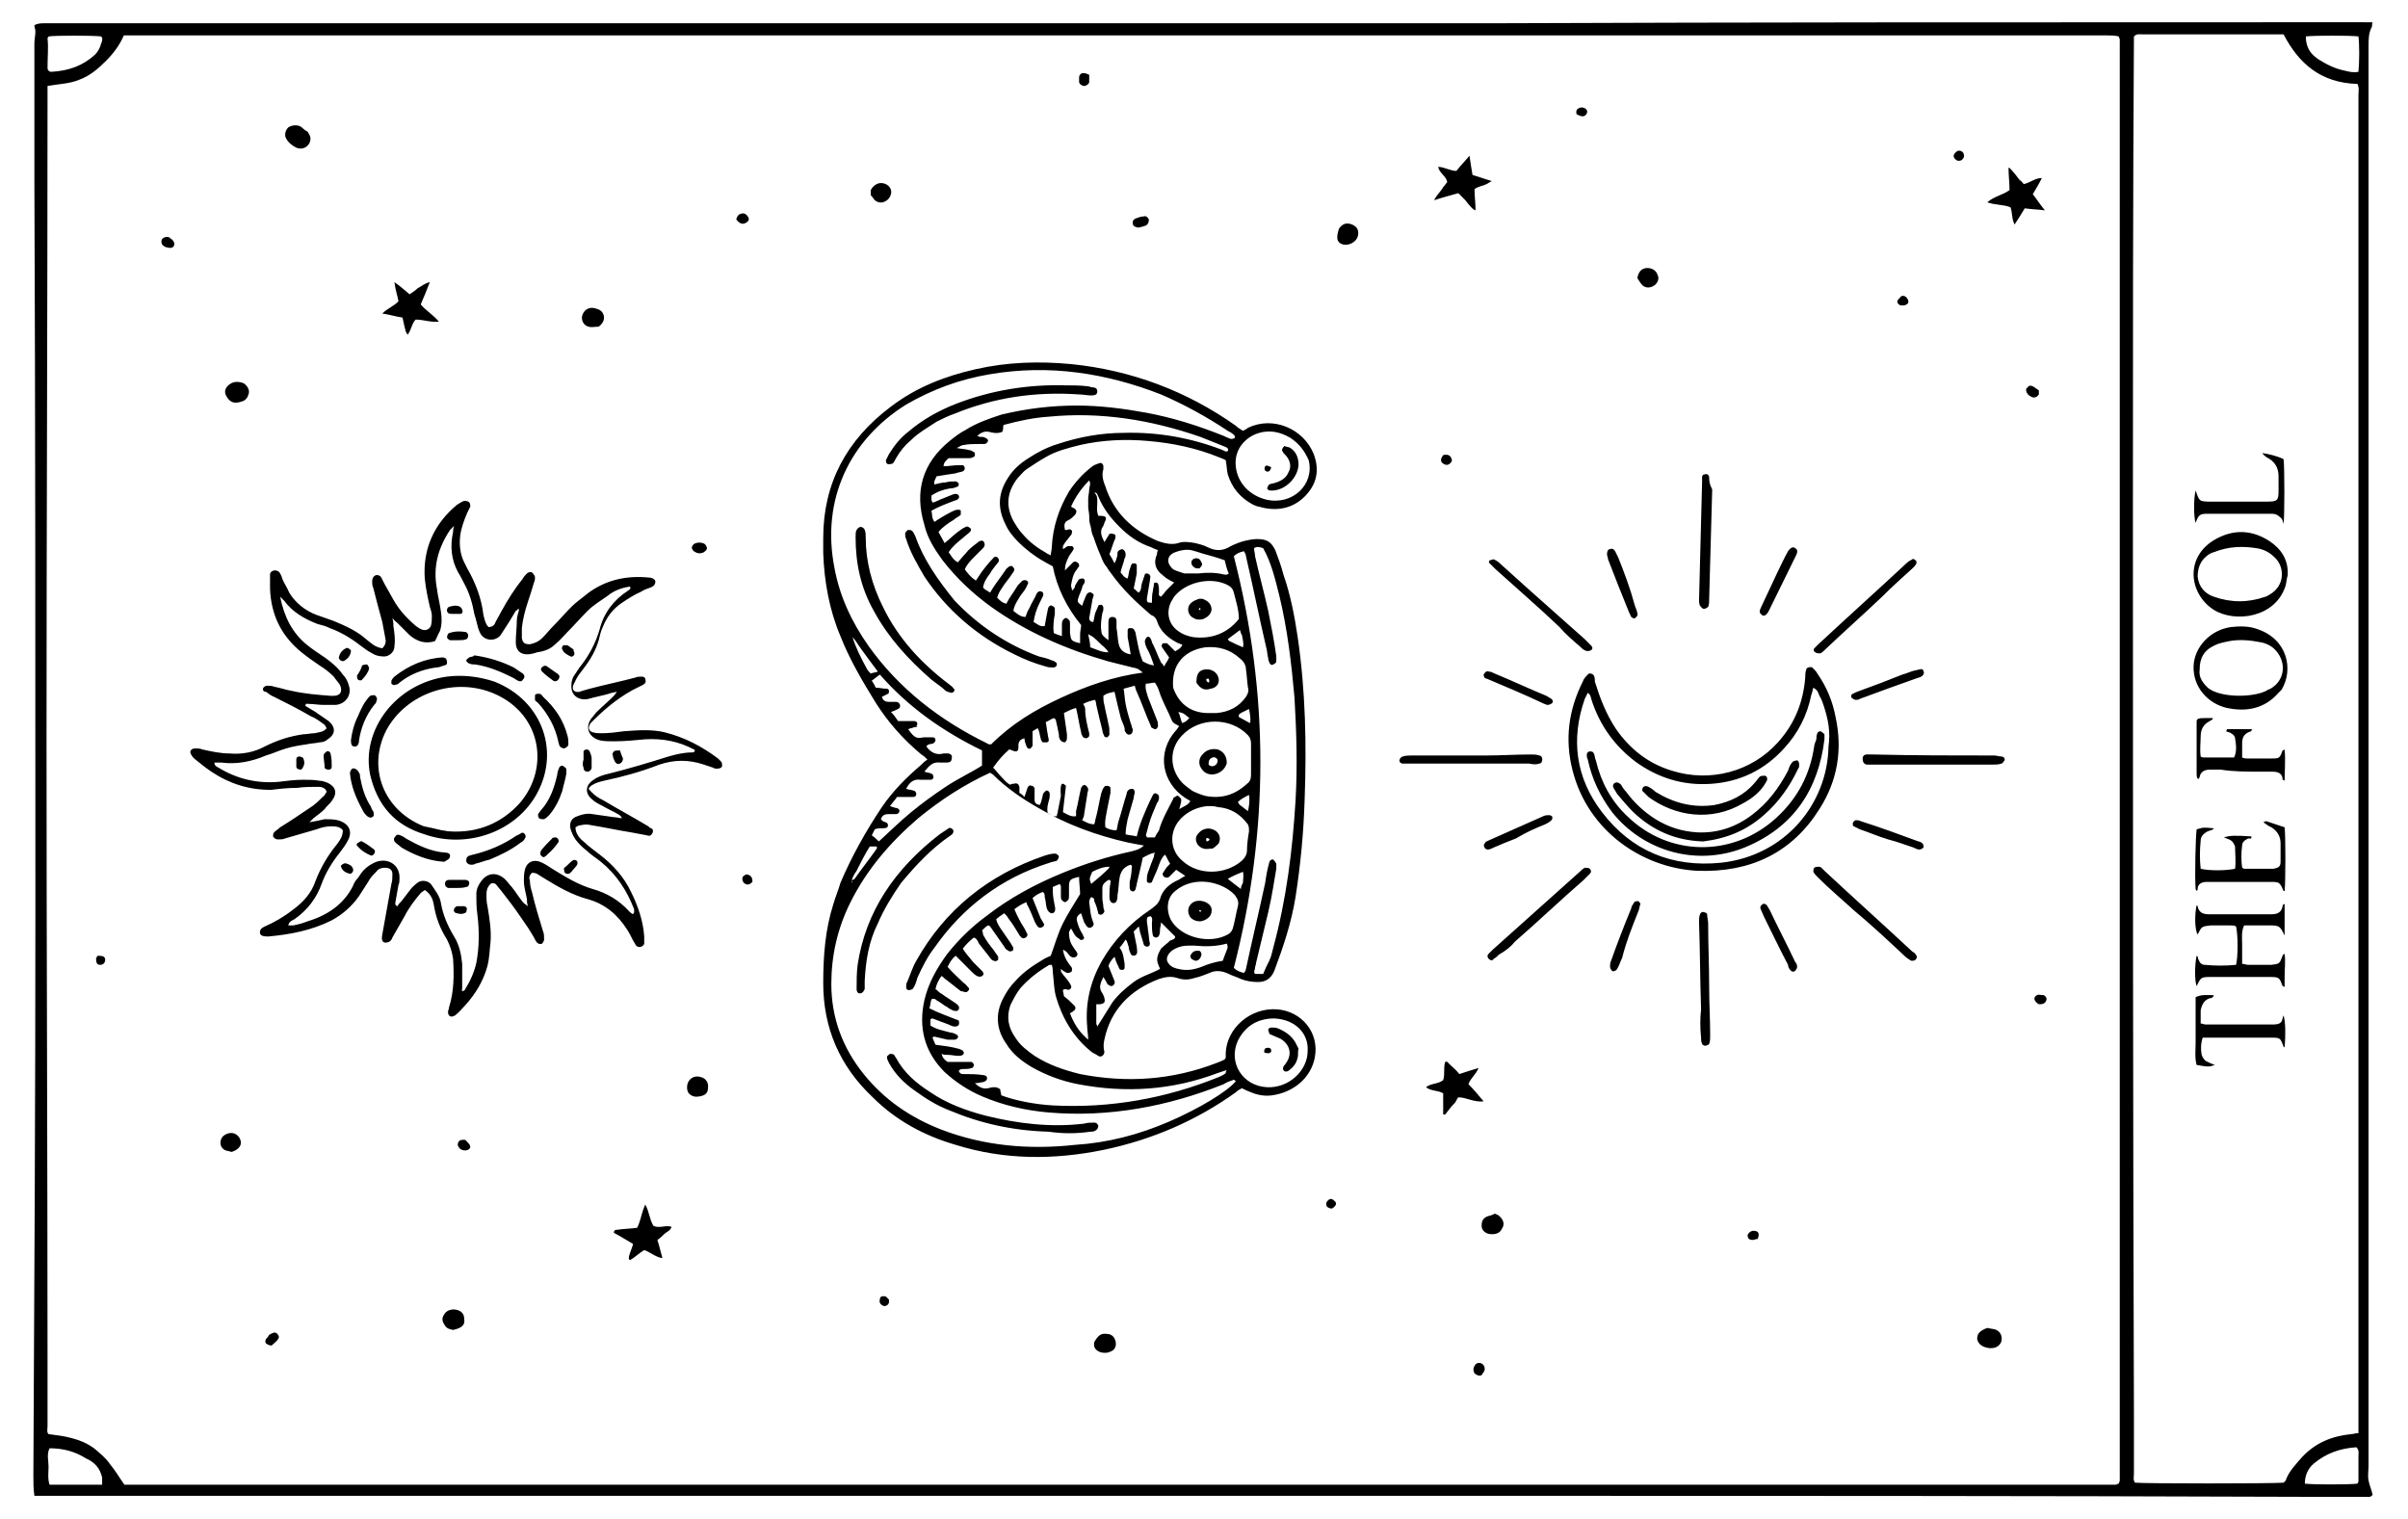 <?xml version="1.0" encoding="utf-8"?>
<!-- Generator: Adobe Illustrator 24.0.2, SVG Export Plug-In . SVG Version: 6.00 Build 0)  -->
<svg version="1.1"
	 id="Слой_1" shape-rendering="geometricPrecision" image-rendering="optimizeQuality" text-rendering="geometricPrecision" xmlns:xodm="http://www.corel.com/coreldraw/odm/2003"
	 xmlns="http://www.w3.org/2000/svg" xmlns:xlink="http://www.w3.org/1999/xlink" x="0px" y="0px" viewBox="0 0 238.1 150.2"
	 style="enable-background:new 0 0 238.1 150.2;" xml:space="preserve">
<style type="text/css">
	.st0{fill-rule:evenodd;clip-rule:evenodd;}
</style>
<g id="Layer_x0020_1">
	<path class="st0" d="M174.4,77.7c0.1-0.2,0.2-0.3,0.3-0.5c0.1-0.2,0-0.5-0.2-0.5c-0.1,0-0.4,0-0.5,0.1c-0.2,0.2-0.3,0.4-0.5,0.6
		c-1,1.2-2.4,1.9-4,2.2c-2.1,0.3-4-0.2-5.8-1.3c-0.2-0.2-0.5-0.4-0.7-0.5c-0.2-0.1-0.3-0.1-0.5,0c-0.1,0.1-0.2,0.4,0,0.5
		c0.2,0.2,0.3,0.3,0.5,0.5c2.6,1.9,6.2,2.5,9.4,0.6C173.3,78.9,173.9,78.4,174.4,77.7z M233.5,2.2L233.5,2.2c-3,0-6,0-9.1,0
		c-25.6,0-51.3,0-76.9,0.1c-8.2,0-16.4,0-24.6,0c-18.2,0-36.4,0-54.5,0c-20.7,0-41.3,0-62,0c-0.7,0-1.4,0-2,0c-0.3,0-0.7,0-1,0.2
		c0,0.2,0.1,0.4,0.1,0.6c0,0.4-0.1,0.8-0.1,1.2c0,4.5,0,9.1,0,13.6c0.1,23.9,0.1,47.9,0.1,71.8c0,18.7-0.1,37.5-0.2,56.2
		c0,0.7,0,1.3,0.1,2c24.1,0,48.1,0,72.3,0c23.6,0,47.2,0,70.7,0c27.1,0,54.2,0,81.3,0.1c2,0,4.1,0,6.1,0c0.3,0,0.6,0.1,0.8-0.2
		c-0.1-0.5-0.3-0.9-0.4-1.4c-0.1-0.5,0-1,0-1.5c0-8.1,0-16.1,0-24.2c0-38.7,0-77.5,0-116.2c0-0.6,0-1.2,0.3-1.8
		c0.1-0.1,0-0.3,0.1-0.5C234.2,2.2,233.8,2.2,233.5,2.2L233.5,2.2z M174.4,80.6c1.5-1.3,2.6-2.9,3.4-4.6c0.1-0.1,0.1-0.2,0.1-0.4
		c0-0.2-0.1-0.5-0.3-0.4c-0.1,0-0.4,0.1-0.4,0.2c-0.2,0.2-0.3,0.5-0.4,0.8c-0.9,1.7-2,3.2-3.6,4.4c-1.6,1.2-3.4,1.8-5.4,1.7
		c-1.5-0.1-2.8-0.5-4.1-1.3c-1.1-0.7-2.1-1.6-2.9-2.7c-0.2-0.2-0.4-0.5-0.5-0.7c-0.2-0.2-0.4-0.3-0.6-0.2c-0.2,0.1-0.3,0.3-0.1,0.6
		c0.1,0.2,0.2,0.3,0.3,0.5c0.5,0.6,1,1.2,1.6,1.8c1.9,1.8,4.1,2.8,6.9,2.9C170.8,82.9,172.7,82.1,174.4,80.6L174.4,80.6z
		 M179.4,73.7c-0.4,2.8-1.6,5.2-3.8,7.2c-4.3,3.9-10.6,3.8-14.7-0.2c-1.6-1.5-2.6-3.4-3.1-5.5c-0.1-0.2-0.1-0.5-0.2-0.7
		c-0.1-0.2-0.2-0.2-0.4-0.2c-0.2,0-0.3,0.2-0.3,0.3c0,0.2,0,0.3,0.1,0.5c0.4,1.9,1.2,3.6,2.4,5.2c3.1,3.9,8.4,5.4,13.1,3.5
		c4.9-2,7.3-5.8,7.9-10.7c0-0.2,0-0.3,0-0.5c-0.1-0.1-0.2-0.2-0.4-0.3c-0.1,0-0.3,0.1-0.3,0.2c-0.1,0.2-0.1,0.4-0.1,0.6
		C179.5,73.4,179.4,73.6,179.4,73.7L179.4,73.7z M34.6,86.4c0.2,0,0.4-0.3,0.3-0.5c-0.1-0.3-0.3-0.4-0.6-0.5c-0.2-0.1-0.4,0-0.6,0.2
		C33.8,86.1,34.2,86.3,34.6,86.4z M30,75c0-0.1-0.3-0.2-0.4-0.2c-0.2,0-0.3,0.1-0.3,0.3c0,0.2,0,0.5,0,0.7c0,0.2,0.2,0.3,0.5,0.3
		C30.2,75.6,30.1,75.3,30,75z M45.9,89.6c-0.2,0-0.5,0-0.7,0c-0.1,0-0.3,0.2-0.3,0.3c-0.1,0.2,0.1,0.4,0.3,0.4
		c0.3,0.1,0.6,0.1,0.9-0.1C46.2,89.8,46.2,89.7,45.9,89.6z M60.7,74.3c-0.1,0.1-0.2,0.3-0.1,0.4c0,0.2,0.1,0.4,0.2,0.6
		c0.1,0.2,0.3,0.3,0.5,0.2c0.2-0.1,0.3-0.3,0.3-0.5c-0.1-0.2-0.2-0.5-0.3-0.8C61,74.2,60.8,74.2,60.7,74.3z M56.1,63.8
		c-0.1,0-0.3,0-0.4,0c-0.1,0.1-0.2,0.3-0.1,0.4c0.1,0.3,0.4,0.5,0.8,0.7c0.2,0.1,0.4-0.1,0.4-0.3c0-0.1-0.1-0.2-0.1-0.4
		C56.5,64.1,56.3,63.9,56.1,63.8z M34.2,64.1c-0.4,0.2-0.6,0.5-0.7,0.9c0,0.1,0.1,0.3,0.2,0.3c0.1,0.1,0.3,0.1,0.4,0
		c0.3-0.2,0.6-0.5,0.6-1C34.5,64.1,34.3,64,34.2,64.1z M45.5,60.7c0.2,0,0.3-0.2,0.2-0.4c0-0.1-0.1-0.2-0.2-0.3
		c-0.4-0.2-0.7-0.1-1.1,0c-0.2,0.1-0.3,0.4-0.1,0.6c0.1,0.1,0.3,0.1,0.5,0.1C45.2,60.7,45.3,60.7,45.5,60.7z M57.1,85.4
		c0-0.1,0-0.3-0.1-0.3c-0.1-0.1-0.3-0.1-0.4,0c-0.3,0.2-0.5,0.5-0.8,0.7c-0.1,0.1,0,0.2,0,0.4c0.1,0.2,0.2,0.2,0.4,0.2
		c0.1,0,0.2-0.1,0.3-0.2C56.8,85.8,57,85.7,57.1,85.4z M35.3,66.8c0,0.1,0,0.3,0.1,0.4c0.1,0.1,0.4,0.1,0.4,0
		c0.3-0.3,0.6-0.7,0.7-1.1c0-0.1-0.1-0.3-0.2-0.4c-0.1,0-0.3,0-0.5,0.1C35.7,66.2,35.5,66.5,35.3,66.8z M32.3,74.3
		c-0.1,0.1-0.3,0.2-0.3,0.4c0,0.4,0.1,0.8,0.1,1.2c0,0.1,0.2,0.2,0.4,0.2c0.2,0,0.3-0.1,0.3-0.3c0-0.4,0-0.8-0.1-1.2
		C32.7,74.4,32.5,74.2,32.3,74.3z M35.3,83.6c0.4,0.5,0.9,0.8,1.4,1c0.1,0,0.3-0.1,0.3-0.2c0.1-0.1,0.1-0.3,0-0.4
		c-0.4-0.3-0.8-0.6-1.2-0.8c-0.1-0.1-0.3,0.1-0.5,0.2C35.3,83.5,35.2,83.6,35.3,83.6z M54.7,67.3c0.2,0.1,0.3,0.1,0.5-0.1
		c0.1-0.1,0.2-0.4,0-0.5c0,0,0-0.1-0.1-0.1c-0.3-0.2-0.7-0.5-1-0.7c-0.1-0.1-0.3-0.1-0.4,0c-0.2,0.1-0.3,0.3-0.1,0.5
		C54,66.8,54.3,67,54.7,67.3z M46.1,63.2c0.1,0,0.2-0.2,0.2-0.4c0-0.1-0.1-0.2-0.2-0.3c-0.6-0.1-1.1-0.1-1.7,0.1
		c-0.1,0-0.2,0.3-0.2,0.4c0,0.1,0.2,0.3,0.3,0.3c0.2,0,0.5,0,0.8,0C45.6,63.3,45.9,63.3,46.1,63.2z M45.1,87.8c0.3,0,0.7,0,1-0.1
		c0.2,0,0.3-0.2,0.3-0.4c0-0.2-0.2-0.3-0.4-0.3c-0.5,0-1.1,0-1.6,0c-0.2,0-0.4,0.1-0.4,0.4c0,0.2,0.1,0.3,0.3,0.4c0.1,0,0.1,0,0.3,0
		C44.8,87.8,44.9,87.8,45.1,87.8z M55.2,83.3c0.1-0.2,0-0.4-0.2-0.5c-0.1,0-0.4,0-0.4,0.1c-0.4,0.4-0.8,0.8-1.1,1.2
		c-0.1,0.2-0.1,0.4,0,0.5c0.2,0.2,0.3,0.2,0.5,0c0,0,0.1,0,0.1-0.1C54.6,84.1,54.9,83.7,55.2,83.3z M57.7,75.9
		c0,0.2,0.1,0.4,0.4,0.4c0.2,0,0.4-0.2,0.4-0.4c0-0.3,0-0.6,0-0.9c0-0.2-0.1-0.5-0.2-0.7c0-0.1-0.2-0.2-0.3-0.2
		c-0.1,0-0.3,0.1-0.3,0.2c0,0.2,0,0.5,0,0.8C57.6,75.4,57.6,75.7,57.7,75.9z M35.8,80c0.1,0.2,0.2,0.4,0.4,0.6
		c0.2,0.2,0.4,0.3,0.6,0.2c0.2-0.1,0.2-0.3,0.1-0.6c-0.1-0.1-0.2-0.3-0.2-0.4c-0.6-0.9-0.9-1.9-1.1-3c0-0.1,0-0.3-0.1-0.4
		c-0.1-0.2-0.2-0.3-0.4-0.4c-0.3-0.1-0.4,0.1-0.5,0.4C34.7,77.7,35.2,78.9,35.8,80z M35.4,70.8c-0.4,0.8-0.6,1.6-0.7,2.4
		c0,0.4,0.1,0.6,0.3,0.6c0.3,0.1,0.5-0.2,0.5-0.6c0.2-1.3,0.7-2.5,1.5-3.5c0.1-0.1,0.2-0.2,0.2-0.3c0.1-0.2,0.1-0.4,0-0.5
		c-0.1-0.2-0.3-0.2-0.6-0.1C36,69.4,35.7,70.1,35.4,70.8z M44.1,85.1c0.2-0.1,0.4-0.2,0.4-0.5c0-0.2-0.2-0.3-0.5-0.3
		c-1.4-0.1-2.6-0.7-3.7-1.3c-0.2-0.1-0.4-0.3-0.7-0.4c-0.2-0.1-0.4-0.1-0.5,0.1c-0.2,0.2-0.2,0.4,0,0.6c0.2,0.2,0.4,0.3,0.6,0.5
		c1.2,0.7,2.6,1.3,4.1,1.4C44,85.2,44,85.2,44.1,85.1z M43.8,65c-1.8,0.1-3.4,0.8-4.8,1.9c-0.1,0.1-0.2,0.2-0.3,0.4
		c0,0.1,0,0.3,0,0.3c0.1,0.1,0.3,0.2,0.4,0.1c0.2,0,0.3-0.1,0.4-0.2c1-0.8,2.2-1.3,3.6-1.5c0.3,0,0.5-0.1,0.8-0.2
		c0.1,0,0.3-0.1,0.3-0.2c0-0.1,0-0.3-0.1-0.5C44,65.1,43.9,65,43.8,65z M56,76.5c0-0.2,0-0.3,0-0.5c-0.1-0.1-0.2-0.2-0.4-0.3
		c-0.1,0-0.3,0.1-0.3,0.2c-0.1,0.2-0.2,0.5-0.2,0.7c-0.3,1.3-0.7,2.5-1.6,3.5c-0.1,0.1-0.2,0.3-0.3,0.4c0,0.1,0,0.3,0.1,0.4
		c0.1,0.1,0.3,0.1,0.5,0.1c0.2-0.1,0.4-0.3,0.5-0.4c0.6-0.7,1-1.5,1.3-2.4C55.7,77.7,55.9,77.1,56,76.5z M53.3,68.6
		c-0.2,0-0.4,0-0.4,0.2c0,0.1,0,0.3,0,0.4c0,0.1,0.2,0.2,0.3,0.3c1,1.1,1.7,2.4,2,3.8c0,0.1,0.1,0.3,0.1,0.4
		c0.1,0.2,0.3,0.3,0.5,0.3c0.2-0.1,0.4-0.2,0.4-0.4c0-0.3,0-0.6-0.1-0.9c-0.4-1.5-1.2-2.7-2.4-3.8C53.5,68.6,53.4,68.6,53.3,68.6
		L53.3,68.6z M46.4,65c-0.1,0.1-0.3,0.2-0.3,0.3c0,0.1,0.2,0.3,0.3,0.3c0.2,0.1,0.4,0.1,0.6,0.1c1.3,0.2,2.5,0.7,3.7,1.3
		c0.2,0.1,0.3,0.2,0.5,0.3c0.2,0.1,0.4,0.1,0.5-0.1c0.2-0.2,0.2-0.4,0-0.6c-0.3-0.2-0.6-0.4-0.9-0.6c-1.2-0.6-2.5-1-3.9-1.2
		C46.7,65,46.6,64.9,46.4,65L46.4,65z M51.5,83.3c0.2-0.1,0.3-0.2,0.4-0.4c0.1-0.1,0.1-0.3,0-0.4c-0.1-0.2-0.3-0.2-0.4-0.1
		c-0.2,0.1-0.3,0.2-0.4,0.2c-1.3,0.9-2.7,1.5-4.3,1.9c-0.1,0-0.3,0.1-0.4,0.1c-0.2,0.1-0.3,0.2-0.3,0.5c0,0.2,0.2,0.4,0.5,0.4
		c0.1,0,0.3,0,0.4-0.1c0.5-0.1,0.9-0.3,1.4-0.4C49.6,84.5,50.6,84,51.5,83.3z M43.7,82.1c0.2,0,0.5,0.1,0.7,0.1
		c2.8,0.2,5.2-0.8,7-2.8c3-3.5,2.1-8.8-2.5-10.8c-3.9-1.7-8.7-0.1-10.7,3.6c-1.9,3.7-0.3,7.9,3.7,9.5C42.4,81.8,42.9,81.9,43.7,82.1
		z M36.6,76.6c-0.9-4.4,2.5-9,7.6-9.7c1.6-0.2,3.2,0,4.7,0.5c4.8,1.9,6.6,7.1,4,11.4c-2.2,3.6-6.9,5.1-10.9,3.7
		C39,81.6,37.3,79.6,36.6,76.6z M117.7,94.6c0.1,0.3,0.3,0.3,0.5,0.4c0.3,0,0.5-0.2,0.6-0.6c0-0.2-0.1-0.4-0.3-0.4
		c-0.1,0-0.3,0-0.5,0.1C117.8,94.3,117.7,94.4,117.7,94.6z M118.8,55.6c-0.1-0.2-0.2-0.4-0.5-0.4c-0.3,0-0.5,0.2-0.5,0.4
		c0,0.2,0.1,0.4,0.3,0.5c0.1,0.1,0.2,0.1,0.5,0.1C118.9,55.9,118.9,55.8,118.8,55.6z M118.7,90.2c0-0.1,0-0.1,0.1-0.2
		c-0.1,0-0.2,0-0.2,0C118.5,90,118.6,90.1,118.7,90.2L118.7,90.2z M117.6,89.6c0.3-0.5,0.8-0.6,1.3-0.5c0.5,0.1,1,0.5,0.9,1
		c0,0.5-0.5,0.9-1.1,1c-0.4,0-0.7-0.1-1-0.4C117.5,90.4,117.4,90,117.6,89.6z M118.6,60.1c0,0.1,0,0.1-0.1,0.2c0.1,0,0.2,0,0.2,0
		C118.7,60.2,118.7,60.1,118.6,60.1z M118.6,59.2c0.2,0,0.4,0,0.5,0.1c0.5,0.2,0.7,0.6,0.7,1c-0.1,0.5-0.4,0.7-0.8,0.9
		c-0.3,0.1-0.7,0.1-1-0.1c-0.6-0.3-0.7-1.1-0.2-1.5C118,59.4,118.3,59.3,118.6,59.2L118.6,59.2z M125.7,103.9c0-0.2-0.1-0.3-0.3-0.3
		c-0.3,0-0.4,0.1-0.4,0.4c0,0,0,0.1,0.1,0.1C125.5,104.2,125.7,104.1,125.7,103.9z M128.1,103.1c-0.4-0.7-1-1.1-1.7-1.4
		c-0.2-0.1-0.5-0.1-0.7-0.1c-0.1,0-0.3,0.1-0.3,0.2c0,0.1,0.1,0.3,0.1,0.4c0.1,0.1,0.2,0.1,0.4,0.2c0.2,0.1,0.5,0.2,0.7,0.3
		c1,0.6,1.2,1.6,0.5,2.5c0,0.1-0.1,0.1-0.1,0.1c-0.1,0.2-0.2,0.3-0.1,0.5c0.1,0.2,0.4,0.2,0.6,0c0.4-0.3,0.7-0.7,0.8-1.2
		c0.1-0.3,0-0.6,0.1-0.9C128.3,103.5,128.2,103.3,128.1,103.1z M125.1,46.1c-0.1,0.2-0.1,0.4,0.1,0.5c0.2,0.1,0.4,0,0.5-0.4
		C125.3,46,125.2,46,125.1,46.1z M126.8,44.6c0.1,0.2,0.2,0.3,0.4,0.5c0.4,0.5,0.5,1.1,0.2,1.6c-0.2,0.5-0.6,0.8-1.2,1
		c-0.2,0.1-0.5,0.1-0.7,0.2c-0.1,0.1-0.2,0.3-0.2,0.4c0,0.1,0.2,0.2,0.3,0.2c0.1,0,0.2,0,0.3,0c1.3-0.1,2.4-1.3,2.5-2.5
		c0-0.7-0.2-1.3-0.8-1.7c-0.1-0.1-0.4-0.1-0.6-0.2C126.8,44.3,126.7,44.5,126.8,44.6z M119.3,83.2c0.1,0,0.3-0.1,0.3-0.2
		c0,0-0.1-0.1-0.1-0.1C119.3,82.8,119.2,82.9,119.3,83.2z M119.9,83.9c-0.3,0-0.6,0.1-0.9,0c-0.7-0.2-1-1-0.5-1.5
		c0.3-0.4,0.9-0.6,1.4-0.4c0.6,0.2,0.9,0.8,0.6,1.4C120.3,83.6,120.1,83.8,119.9,83.9z M119.5,67.1c-0.1,0-0.3,0-0.2,0.2
		c0,0.1,0.1,0.1,0.2,0.2C119.6,67.4,119.6,67.3,119.5,67.1z M118.3,67.5c0-0.8,0.2-1.2,0.8-1.3c0.6-0.1,1.1,0.2,1.3,0.6
		c0.3,0.6,0,1.2-0.7,1.3C119.1,68.3,118.7,68.1,118.3,67.5z M119.5,75.6c0.2,0.2,0.4,0.2,0.6,0.1c0.2-0.1,0.3-0.3,0.3-0.5
		c0-0.2-0.3-0.4-0.5-0.3C119.6,75,119.5,75.2,119.5,75.6z M121.1,75.9c-0.2,0.3-0.5,0.5-0.8,0.6c-0.6,0.2-1.2,0-1.5-0.5
		c-0.3-0.4-0.3-1,0.1-1.4c0.4-0.5,1-0.6,1.5-0.5c0.6,0.2,0.9,0.7,0.9,1.3C121.3,75.6,121.2,75.7,121.1,75.9z M92.1,67.2
		c0.5,0.4,1,0.7,1.4,1.1c0.1,0.1,0.3,0.1,0.5,0.2c0.1,0,0.2,0,0.3-0.1c0.1-0.1,0.1-0.3,0-0.3c-0.1-0.2-0.3-0.3-0.4-0.4
		c-2.8-2.1-5.1-4.6-6.6-7.7c-1.1-2.2-1.7-4.5-1.7-6.9c0-0.2,0-0.5-0.1-0.7c0-0.1-0.2-0.3-0.4-0.3c-0.1,0-0.3,0.1-0.4,0.3
		c-0.1,0.2-0.1,0.4-0.1,0.7c0,2.6,0.5,5,1.8,7.3C87.8,63,89.8,65.2,92.1,67.2z M90.5,53c-0.1-0.2-0.2-0.4-0.3-0.5
		c-0.1-0.1-0.3-0.1-0.4-0.1c-0.1,0-0.2,0.2-0.3,0.3c0,0.2,0,0.4,0.1,0.6c0.4,1.3,1.1,2.5,1.8,3.7c2.2,3.3,5.2,5.9,8.9,7.7
		c1,0.5,2,0.9,3.1,1.2c0.3,0.1,0.5,0.1,0.8,0.1c0.1,0,0.2-0.1,0.3-0.2c0-0.1,0-0.3-0.1-0.3c-0.1-0.1-0.3-0.2-0.4-0.2
		c-0.4-0.2-0.9-0.3-1.3-0.4c-3.2-1.2-5.9-3-8.3-5.5C92.7,57.3,91.3,55.3,90.5,53L90.5,53z M94.4,40.9c3.9-1.6,8-2.2,12.3-1.9
		c0.4,0,0.8,0.1,1.2,0.1c0.4,0,0.6-0.1,0.6-0.4c0-0.2-0.1-0.4-0.5-0.4c-0.1,0-0.3-0.1-0.4-0.1c-0.8-0.1-1.5-0.1-2.3-0.1
		c-3.7-0.1-7.3,0.5-10.7,1.8c-1.8,0.7-3.4,1.6-4.8,2.8c-0.8,0.6-1.4,1.4-1.9,2.2c-0.1,0.2-0.2,0.4-0.3,0.6c0,0.2,0,0.3,0.2,0.4
		c0.1,0,0.4,0,0.5-0.1c0.1-0.1,0.2-0.3,0.3-0.5c0.4-0.7,0.9-1.3,1.5-1.8c0.7-0.7,1.6-1.2,2.5-1.8C93.2,41.4,93.8,41.1,94.4,40.9z
		 M94,82.6c0.1-0.1,0.2-0.1,0.2-0.2c0.1-0.1,0.1-0.3,0-0.4c-0.1-0.1-0.3-0.2-0.4-0.1c-0.3,0.2-0.6,0.4-0.9,0.6
		c-4.4,3.4-7.3,7.6-8.1,12.9c-0.1,0.8-0.1,1.6-0.1,2.4c0,0.3,0.2,0.5,0.4,0.4c0.2,0,0.3-0.2,0.4-0.4c0-0.3,0-0.5,0-0.8
		c0.1-2,0.4-3.9,1.3-5.7c0.6-1.4,1.4-2.7,2.3-4C90.6,85.5,92.1,83.9,94,82.6z M92.4,93.7c2.8-4,6.6-6.9,11.4-8.4
		c0.2-0.1,0.5-0.1,0.7-0.2c0.1-0.1,0.2-0.3,0.2-0.4c0-0.1-0.2-0.3-0.4-0.3c-0.3,0-0.7,0.1-1,0.2c-5.6,1.9-9.9,5.4-12.7,10.4
		c-0.4,0.7-0.6,1.4-0.9,2.1c-0.1,0.1-0.1,0.3-0.1,0.5c0,0.2,0.1,0.3,0.3,0.3c0.1,0,0.4-0.1,0.4-0.2c0.2-0.3,0.3-0.6,0.4-1
		C91.2,95.6,91.7,94.6,92.4,93.7z M107.8,111.9c0.2,0,0.3,0,0.5-0.1c0.2-0.1,0.3-0.3,0.3-0.5c-0.1-0.2-0.2-0.3-0.4-0.3
		c-0.3,0-0.7,0-1,0.1c-3.3,0.4-6.6,0-9.8-0.8c-1.9-0.5-3.8-1.2-5.4-2.3c-1.4-0.9-2.6-1.9-3.4-3.4c-0.1-0.1-0.1-0.2-0.2-0.3
		c-0.1-0.1-0.3-0.1-0.4-0.1c-0.1,0.1-0.3,0.2-0.3,0.3c0,0.2,0.1,0.4,0.2,0.6c0.6,1.1,1.5,2,2.5,2.7c1.1,0.8,2.2,1.5,3.5,2
		c3.1,1.3,6.3,2,9.8,2.1C105.1,112.1,106.4,112.1,107.8,111.9z M225.8,51.8c0.1-0.9,0.1-5.5,0-6.4c-0.6-0.3-1.4-0.5-2.1-0.6
		c0.1,0.2,0.3,0.3,0.4,0.4c0.8,0.4,1.2,1,1.2,1.9c0,0.5,0,0.9,0,1.4c0,1-0.1,1.1-1.2,1.1c-1.8,0-3.5,0-5.3,0c-1.4,0-1.3,0-1.7-1.1
		c-0.2,0.8-0.2,2.6,0,3.2c0.3-0.8,0.4-0.9,1.2-0.9c2.1,0,4.1,0,6.2,0c0.3,0,0.6,0,0.9,0.3C225.7,51.3,225.7,51.5,225.8,51.8
		L225.8,51.8z M224.6,101.3c-2.2,0-4.3,0-6.5,0c-0.2,0-0.3-0.1-0.5-0.1c0-0.5,0-0.9,0-1.3c0.1-0.5,0.3-1,0.9-1.2
		c0.1,0,0.3,0,0.4-0.3c-0.6,0-1.2-0.1-1.8,0.2c0,0.7,0,1.5,0,2.2c0,0.8,0,1.5,0,2.3c0,0.7-0.1,1.5,0.1,2.2c1.2,0.2,1.2,0.2,1.8,0
		c-0.3-0.1-0.5-0.2-0.7-0.3c-0.3-0.1-0.5-0.4-0.6-0.7c-0.1-0.5-0.1-1.1,0.1-1.7c0.3,0,0.6,0,1,0c1.6,0,3.1,0,4.7,0
		c0.4,0,0.8,0,1.2,0c0.8,0,0.8,0.1,1.1,0.9c0,0,0.1,0,0.1,0.1c0.1-1.3,0.1-2.5-0.1-3.2c-0.1,0.2-0.1,0.4-0.2,0.6
		C225.4,101.3,225,101.3,224.6,101.3L224.6,101.3z M223.5,76.3c0.4,0,0.8,0,1.2,0c0.6,0,1,0.2,1,0.8c0,0,0.1,0,0.2,0.1
		c0-1,0.1-2,0-3.1c-0.1,0.1-0.2,0.1-0.2,0.1c-0.3,0.8-0.3,0.8-1.2,0.8c-0.7,0-1.5,0-2.2,0c-0.2,0-0.4,0-0.6-0.1c0-0.5,0-0.9,0-1.4
		c0-0.6,0.2-1,0.9-1.2c0,0,0-0.1,0.1-0.2c-0.9,0-1.7,0-2.5,0c0,0,0,0.1-0.1,0.2c0.2,0.1,0.4,0.1,0.5,0.2c0.2,0.1,0.4,0.3,0.4,0.5
		c0.1,0.6,0.2,1.3-0.1,1.9c-1,0-1.9,0-2.9,0c-0.1,0-0.3,0-0.4-0.1c-0.1-0.7,0-1.4,0-2c0-0.7,0.3-1.2,0.9-1.5
		c0.1-0.1,0.3-0.1,0.3-0.3c-0.3,0-0.5,0-0.8,0c-0.3,0-0.5,0-0.7,0.1c-0.1,0.1-0.1,0.2-0.1,0.2c0,1.7,0,3.5,0,5.2
		c0,0.2,0,0.3,0.1,0.5c0.1,0,0.1,0,0.1,0c0,0,0.1-0.1,0.1-0.2c0.1-0.5,0.5-0.7,1-0.7c0.3,0,0.7,0,1.1,0
		C220.8,76.3,222.2,76.3,223.5,76.3L223.5,76.3z M222.6,82.7c-1.6-0.1-2.1-0.1-2.7,0.1c0.2,0.1,0.3,0.1,0.5,0.2
		c0.3,0.1,0.5,0.4,0.6,0.7c0,0.7,0.1,1.5,0,2.2c-0.9,0.2-2.6,0.2-3.4,0c-0.1-0.9-0.1-1.8,0-2.8c0-0.4,0.3-0.7,0.7-0.9
		c0.2-0.1,0.5-0.1,0.6-0.3c-1-0.1-1-0.1-1.7,0.1c-0.1,0.7-0.2,4.6-0.1,5.9c0,0.1,0.1,0.1,0.1,0.2c0.1-0.1,0.1-0.1,0.1-0.2
		c0-0.5,0.4-0.7,0.9-0.7c0.1,0,0.3,0,0.4,0c1.9,0,3.9,0,5.8,0c1,0,1,0,1.4,0.9c0,0,0.1,0,0.1,0c0.1-0.9,0.1-5.5,0-6.3
		c-0.6-0.2-1.2-0.4-1.8-0.6c-0.1,0-0.1,0-0.3,0.1c0.3,0.2,0.5,0.4,0.8,0.5c0.6,0.4,0.9,0.9,0.9,1.6c0,0.6,0,1.2,0,1.8
		c0,0.5-0.2,0.6-0.7,0.7c-1,0-2,0-2.9,0c-0.1,0-0.1-0.1-0.2-0.1c-0.1-0.7-0.1-1.5,0-2.2c0-0.3,0.2-0.5,0.6-0.7
		C222.4,82.9,222.7,83,222.6,82.7L222.6,82.7z M218.3,68c1.2,1,4.4,1,5.8,0.3c0.1-0.1,0.2-0.1,0.4-0.2c1.4-0.8,1.6-2.5,0.6-3.7
		c-0.4-0.5-1-0.8-1.6-0.9c-1-0.2-2.1-0.3-3.1-0.1c-0.5,0.1-1,0.2-1.4,0.4c-1.1,0.5-1.5,1.3-1.5,2.4C217.4,66.9,217.7,67.4,218.3,68
		L218.3,68z M225.3,68.5c-1.4,1.6-3.2,1.9-5.1,1.5c-1.8-0.4-3.4-2-3.3-4.2c0.1-1.8,1.6-3.5,3.7-3.8c0.9-0.1,1.8-0.1,2.6,0.2
		c3,1,3.6,4,2.4,6C225.5,68.3,225.4,68.4,225.3,68.5L225.3,68.5z M218.9,54.6c-0.1,0-0.2,0.1-0.3,0.1c-0.9,0.5-1.3,1.3-1.3,2.3
		c0.1,1,0.7,1.7,1.6,2c1.7,0.6,3.4,0.6,5.1,0c0.1,0,0.2-0.1,0.4-0.2c1.6-0.9,1.5-2.8,0.5-3.7c-0.5-0.5-1.1-0.8-1.8-0.9
		C221.8,54,220.4,54,218.9,54.6z M226,57.9c-1,3.2-5,3.7-7.1,2.4c-2.5-1.6-2.9-5.3,0.2-7c1.8-1,3.6-0.9,5.3,0.2
		c1.2,0.8,1.9,1.9,1.8,3.4C226.1,57.2,226.1,57.5,226,57.9z M225.9,94.3c-0.1,0.1-0.2,0.1-0.2,0.2c-0.3,0.8-0.3,0.8-1.1,0.9
		c-0.8,0-1.6,0-2.3,0c-0.2,0-0.4-0.1-0.6-0.1c0-0.6,0-1.3,0-1.9c0-0.6-0.1-1.3,0.2-1.9c0.8,0,1.6,0,2.3,0c1.2,0,1.2,0,1.7,1
		c0-1.1,0-2.1,0-3.1c-0.1,0-0.1,0-0.1,0c0,0-0.1,0.1-0.1,0.2c-0.1,0.6-0.5,0.8-1.1,0.8c-2.1,0-4.1,0-6.2,0c-0.6,0-1-0.2-1.1-0.8
		c0,0-0.1-0.1-0.1-0.1c-0.2,0.9-0.2,2.4,0.1,2.9c0.4-0.8,0.4-0.8,1.3-0.9c0.6,0,1.3,0,1.9,0c0.2,0,0.4,0,0.6,0.1
		c0.2,0.9,0.2,3,0,3.8c-1,0.1-2.1,0.1-3.1,0c-0.3,0-0.5-0.2-0.6-0.5c-0.1-0.1,0-0.3-0.2-0.4c-0.2,0.9-0.2,2.5,0,3
		c0.4-0.8,0.4-0.9,1.3-0.9c2,0,4,0,6,0c0.9,0,0.9,0.1,1.2,0.9c0,0,0.1,0,0.2,0.1c0-0.3,0-0.6,0-1C225.9,95.8,226,95.1,225.9,94.3
		L225.9,94.3z M9.5,94.8c0,0.4,0.1,0.6,0.4,0.6c0.3,0,0.5-0.2,0.5-0.5c0-0.3-0.2-0.4-0.7-0.4c0,0-0.1,0-0.1,0.1
		C9.5,94.7,9.5,94.7,9.5,94.8z M131.9,118.7c-0.2-0.2-0.4-0.2-0.6,0c-0.2,0.2-0.2,0.4-0.1,0.6c0.1,0.1,0.3,0.2,0.5,0.2
		C132.2,119.2,132.2,118.9,131.9,118.7L131.9,118.7z M87.6,128.2c-0.4-0.1-0.6,0-0.6,0.3c-0.1,0.3,0.1,0.5,0.3,0.6
		c0.2,0.1,0.5,0,0.6-0.3c0-0.1,0-0.2,0-0.3C87.7,128.3,87.6,128.2,87.6,128.2z M194.2,15.4c0-0.3-0.2-0.5-0.5-0.5
		c-0.2,0-0.4,0.2-0.5,0.4c-0.1,0.2,0.1,0.5,0.4,0.6c0.1,0,0.3,0,0.4-0.1C194.2,15.6,194.2,15.5,194.2,15.4z M156.5,11.5
		c0.2,0,0.4-0.2,0.4-0.3c0.1-0.2,0-0.4-0.2-0.5c-0.2-0.1-0.4-0.1-0.6,0c-0.2,0.1-0.3,0.3-0.2,0.6C156.1,11.4,156.3,11.5,156.5,11.5
		L156.5,11.5z M74.2,86.6c-0.2-0.1-0.3-0.2-0.5-0.1c-0.2,0.1-0.3,0.2-0.3,0.4c0,0.2,0.1,0.4,0.3,0.5c0.2,0.1,0.4,0.1,0.7-0.2
		C74.4,87,74.4,86.8,74.2,86.6z M142.8,45.9c0.2,0.1,0.4,0.1,0.6-0.1c0.2-0.2,0.2-0.3,0.1-0.5c-0.1-0.3-0.4-0.4-0.8-0.3
		C142.4,45.4,142.4,45.7,142.8,45.9z M188.7,29.8c0-0.1-0.1-0.3-0.2-0.4c-0.2-0.2-0.5-0.2-0.6,0c-0.1,0.1-0.3,0.3-0.3,0.4
		c0,0.2,0.2,0.4,0.4,0.4c0.1,0,0.1,0,0.3,0C188.6,30.1,188.7,30,188.7,29.8z M173.4,121.7c-0.3,0-0.5,0.2-0.6,0.4
		c0,0.3,0.1,0.5,0.5,0.5c0.2,0,0.3-0.1,0.5-0.1C174,122,173.9,121.7,173.4,121.7z M201.4,98.4c-0.2,0.1-0.3,0.3-0.2,0.5
		c0.1,0.2,0.3,0.4,0.5,0.4c0.3,0,0.5-0.1,0.6-0.3c0.1-0.2,0.1-0.4-0.2-0.6C201.8,98.4,201.6,98.3,201.4,98.4z M73.8,22
		c0.2-0.1,0.3-0.3,0.2-0.5c-0.1-0.2-0.3-0.4-0.5-0.4c-0.4,0-0.6,0.2-0.7,0.6C73.2,22.2,73.5,22.2,73.8,22z M146.6,135.8
		c0.2-0.2,0.3-0.5,0.1-0.8c-0.2-0.3-0.6-0.3-0.8-0.1c-0.2,0.3-0.3,0.5-0.1,0.9C146.2,136.1,146.5,136.1,146.6,135.8L146.6,135.8z
		 M17.2,24.3c0.1-0.2,0-0.5-0.3-0.7c0,0-0.1,0-0.1-0.1c-0.2-0.1-0.4-0.1-0.6,0c-0.2,0.1-0.3,0.3-0.2,0.6c0,0.1,0.2,0.2,0.3,0.3
		C16.9,24.6,17.1,24.5,17.2,24.3z M45.9,112.7c-0.3,0-0.5,0-0.6,0.3c-0.1,0.2,0,0.4,0.2,0.6c0.3,0.2,0.7,0.2,0.9,0
		c0.2-0.2,0.1-0.4-0.3-0.8C46,112.7,46,112.7,45.9,112.7z M201,38.2c-0.2-0.1-0.4-0.1-0.5,0.1c-0.2,0.1-0.2,0.3-0.1,0.5
		c0.1,0.2,0.2,0.3,0.4,0.4c0.3,0.2,0.6,0.1,0.8-0.2c0-0.1,0-0.2,0-0.4C201.3,38.4,201.2,38.3,201,38.2L201,38.2z M106.7,7.6
		c0,0.2,0,0.3,0,0.5c0,0.2,0.3,0.4,0.5,0.4c0.2,0,0.5-0.2,0.5-0.4c0-0.2,0-0.4,0-0.7C107.1,7.1,106.8,7.2,106.7,7.6z M26.3,132.4
		c-0.1,0.2-0.1,0.4,0.1,0.5c0.2,0.1,0.4,0.2,0.5,0.1c0.2-0.2,0.5-0.4,0.6-0.6c0.1-0.1,0.1-0.3,0-0.4c-0.1-0.2-0.3-0.3-0.5-0.2
		c-0.1,0-0.2,0.1-0.4,0.2C26.5,132.2,26.4,132.3,26.3,132.4L26.3,132.4z M69.6,54.6c0.1-0.1,0.3-0.2,0.3-0.4c0-0.1-0.1-0.3-0.2-0.4
		c-0.3-0.2-0.8-0.2-1.1,0c-0.2,0.2-0.3,0.4,0,0.7C68.9,54.7,69.2,54.8,69.6,54.6z M113.3,22.3c0.2-0.1,0.3-0.3,0.3-0.6
		c-0.1-0.2-0.3-0.4-0.5-0.3c-0.3,0-0.5,0.1-0.8,0.2c-0.2,0.1-0.3,0.2-0.3,0.4c0,0.3,0.1,0.4,0.5,0.5C112.7,22.5,113,22.4,113.3,22.3
		L113.3,22.3z M23.6,113.5c0.4-0.4,0.2-1-0.2-1.3c-0.4-0.3-1-0.2-1.4,0.2c-0.3,0.4-0.3,1,0.2,1.3c0.2,0.1,0.4,0.1,0.7,0.2
		C23.2,113.8,23.4,113.7,23.6,113.5L23.6,113.5z M162.4,28.2c0.3,0.3,0.8,0.3,1.2,0c0.3-0.2,0.5-0.7,0.3-1c-0.1-0.4-0.5-0.7-1-0.7
		c-0.6,0-0.9,0.4-1,1C162.1,27.8,162.2,28,162.4,28.2z M86.5,19.8c0.4,0.3,0.8,0.3,1.2,0c0.3-0.2,0.5-0.7,0.4-1
		c-0.1-0.4-0.5-0.7-1-0.7c-0.4,0-0.8,0.3-1,0.7c0,0.1,0,0.3,0,0.5C86.3,19.5,86.4,19.7,86.5,19.8z M70,107.6c0.1-0.5-0.2-1-0.7-1.1
		c-0.6-0.2-1.1,0.1-1.3,0.6c-0.1,0.3-0.1,0.7,0.1,1c0.3,0.3,0.6,0.4,1.1,0.3C69.8,108.3,70,108,70,107.6z M132.6,24.1
		c0.4,0.2,1,0.1,1.4-0.3c0.3-0.3,0.4-0.8,0.2-1.2c-0.2-0.3-0.6-0.5-1-0.5c-0.3,0-0.6,0.2-0.8,0.5C132.1,23.5,132.2,23.9,132.6,24.1z
		 M45.9,130.4c0-0.5-0.3-0.8-0.8-0.9c-0.5-0.1-1,0.1-1.2,0.5c-0.2,0.3-0.2,0.6,0,0.9c0.2,0.4,0.4,0.5,0.9,0.6
		C45.7,131.3,46,131,45.9,130.4z M59.7,31.2c-0.1-0.4-0.4-0.6-0.8-0.7c-0.6-0.2-1.1,0.1-1.3,0.6c-0.2,0.5,0.1,1.1,0.6,1.2
		c0.3,0.1,0.6,0,1,0C59.6,32,59.8,31.6,59.7,31.2z M108.8,133.7c0.4,0.1,0.7,0.1,1.1-0.1c0.4-0.2,0.5-0.6,0.4-1
		c-0.1-0.4-0.4-0.7-0.8-0.7c-0.6-0.1-0.9,0.1-1.3,0.8C108.1,133.2,108.3,133.5,108.8,133.7L108.8,133.7z M147,120.3
		c-0.4,0.2-0.5,0.5-0.5,0.9c0,0.4,0.3,0.7,0.7,0.8c0.5,0.1,1.1,0,1.3-0.5c0.3-0.4,0.2-0.9-0.3-1.3c-0.1-0.1-0.2-0.1-0.4-0.2
		C147.5,120.2,147.2,120.2,147,120.3z M195.5,132.4c0.1,0.5,0.5,0.8,1.2,0.9c0.1,0,0.1,0,0.2,0c0.5,0,0.9-0.3,1-0.7
		c0.1-0.5-0.1-0.9-0.5-1.1c-0.2-0.1-0.5-0.1-0.9-0.2C195.7,131.6,195.5,131.9,195.5,132.4L195.5,132.4z M23.9,39.7
		c0.4-0.1,0.6-0.4,0.7-0.8c0.1-0.4-0.2-0.8-0.5-1c-0.5-0.2-1-0.2-1.4,0.1c-0.4,0.3-0.6,0.7-0.3,1.2C22.8,39.9,23.3,39.9,23.9,39.7z
		 M29.7,12.5c-0.4-0.2-0.9-0.1-1.2,0.1c-0.3,0.3-0.4,0.8-0.2,1.1c0.2,0.4,0.6,0.7,1,0.9c0.7,0.3,1.4-0.2,1.4-0.9
		c0-0.2-0.1-0.4-0.3-0.7C30.1,12.9,29.9,12.6,29.7,12.5z M152.8,81.5c0.2-0.1,0.4-0.2,0.6-0.4c0.1-0.1,0.1-0.2,0.1-0.3
		c0-0.1-0.2-0.2-0.3-0.2c-0.2,0-0.4,0-0.6,0.1c-1.8,0.8-3.6,1.6-5.4,2.4c-0.2,0.1-0.3,0.1-0.4,0.3c-0.1,0.1-0.1,0.3,0,0.4
		c0,0.1,0.2,0.2,0.3,0.2c0.2,0,0.4-0.1,0.6-0.2c0.7-0.3,1.4-0.6,2.2-0.9C150.9,82.3,151.8,81.9,152.8,81.5L152.8,81.5z M147,67.1
		c1.9,0.8,3.8,1.6,5.7,2.5c0.1,0,0.2,0.1,0.3,0.1c0.2,0,0.4-0.1,0.5-0.2c0.1-0.2,0-0.3-0.1-0.4c-0.2-0.1-0.3-0.2-0.5-0.3
		c-1.7-0.7-3.4-1.5-5.1-2.2c-0.2-0.1-0.4-0.2-0.6-0.2c-0.2-0.1-0.4,0.1-0.5,0.3C146.7,66.9,146.8,67.1,147,67.1L147,67.1z
		 M189.2,83.8c0.2,0.1,0.4,0.2,0.6,0.2c0.1,0,0.3-0.1,0.4-0.2c0-0.1,0-0.3-0.1-0.4c-0.1-0.1-0.3-0.2-0.4-0.2c-1.9-0.7-3.8-1.4-5.7-2
		c-0.2-0.1-0.3-0.1-0.5-0.1c-0.1,0-0.3,0.2-0.3,0.3c0,0.1,0,0.3,0.1,0.3c0.2,0.1,0.4,0.2,0.6,0.3c0.9,0.3,1.8,0.7,2.8,1
		C187.5,83.2,188.3,83.5,189.2,83.8L189.2,83.8z M183.9,68.3c-0.3,0.1-0.5,0.2-0.7,0.3c-0.2,0.1-0.2,0.3-0.1,0.4
		c0.1,0.1,0.3,0.2,0.4,0.2c0.1,0,0.3,0,0.4-0.1c1.9-0.7,3.8-1.4,5.8-2.1c0.1,0,0.3-0.1,0.4-0.2c0.1-0.1,0.2-0.3,0.1-0.4
		c0-0.2-0.2-0.3-0.4-0.2c-0.2,0-0.3,0.1-0.5,0.1c-0.4,0.1-0.8,0.3-1.2,0.4C186.6,67.3,185.3,67.8,183.9,68.3L183.9,68.3z
		 M174.2,59.9c-0.1,0.2-0.2,0.4-0.2,0.6c0,0.1,0.1,0.2,0.2,0.3c0.1,0.1,0.3,0.1,0.4,0c0.1-0.1,0.2-0.2,0.3-0.4
		c0.9-1.8,1.8-3.7,2.7-5.5c0.2-0.4,0.1-0.6-0.1-0.7c-0.2-0.2-0.5,0-0.7,0.3c-0.4,0.7-0.7,1.4-1.1,2.2
		C175.2,57.8,174.7,58.8,174.2,59.9z M162,90.1c0.1-0.2,0.1-0.5,0.2-0.7c0-0.1-0.1-0.2-0.2-0.3c-0.1,0-0.3,0-0.4,0.1
		c-0.1,0.2-0.3,0.4-0.3,0.6c-0.7,1.7-1.4,3.5-2,5.2c-0.1,0.2-0.1,0.4-0.1,0.6c0,0.1,0.1,0.3,0.2,0.4c0.1,0.1,0.4,0,0.5-0.2
		c0.2-0.3,0.3-0.7,0.5-1.1C160.8,93.1,161.4,91.6,162,90.1z M160,55.1c-0.1-0.2-0.2-0.4-0.3-0.6c-0.1-0.2-0.3-0.3-0.5-0.2
		c-0.2,0-0.3,0.2-0.3,0.5c0,0.2,0.1,0.3,0.1,0.5c0.7,1.8,1.4,3.6,2.1,5.3c0.1,0.1,0.1,0.3,0.2,0.4c0.1,0.1,0.3,0.2,0.4,0.1
		c0.1-0.1,0.3-0.3,0.2-0.4c0-0.3-0.2-0.6-0.3-1C161.2,58.2,160.6,56.6,160,55.1L160,55.1z M177.1,96c0.1,0.1,0.3,0.1,0.4,0
		c0.1-0.1,0.2-0.3,0.2-0.4c0-0.2-0.1-0.4-0.2-0.5c-0.8-1.7-1.7-3.4-2.5-5.1c-0.1-0.2-0.2-0.3-0.3-0.5c-0.1-0.1-0.3-0.2-0.4-0.1
		c-0.2,0.1-0.3,0.3-0.2,0.5c0.1,0.2,0.2,0.5,0.3,0.7c0.8,1.6,1.5,3.1,2.4,4.8C176.8,95.6,176.9,95.8,177.1,96L177.1,96z M149.8,93.1
		c2.3-2,4.5-4.1,6.8-6.1c0.2-0.2,0.4-0.4,0.6-0.6c0.2-0.2,0.1-0.4,0-0.5c-0.1-0.1-0.3-0.1-0.5-0.1c-0.2,0.1-0.4,0.3-0.5,0.4
		c-2.9,2.6-5.7,5.1-8.6,7.7c-0.1,0.1-0.3,0.3-0.4,0.4c-0.2,0.2-0.1,0.4,0,0.5c0.2,0.2,0.4,0.2,0.5,0c0.2-0.1,0.3-0.2,0.5-0.4
		C148.9,94,149.4,93.6,149.8,93.1z M189.1,56.2c0.2-0.2,0.3-0.3,0.4-0.5c0-0.1,0-0.3-0.1-0.3c-0.1-0.1-0.3-0.2-0.3-0.1
		c-0.2,0.1-0.4,0.2-0.6,0.4c-2.9,2.7-5.8,5.3-8.7,8c-0.1,0.1-0.3,0.3-0.4,0.4c-0.1,0.1-0.1,0.3,0.1,0.4c0.1,0.1,0.3,0.1,0.5,0.1
		c0.2-0.1,0.4-0.3,0.6-0.5c1.8-1.7,3.6-3.3,5.5-5.1C187.1,58,188.1,57.1,189.1,56.2L189.1,56.2z M188.3,94.5
		c0.2,0.2,0.5,0.4,0.7,0.5c0.1,0,0.3,0,0.4-0.1c0.1-0.1,0.2-0.3,0.1-0.4c-0.1-0.2-0.2-0.3-0.4-0.4c-2.9-2.7-5.8-5.3-8.7-8
		c-0.1-0.1-0.2-0.2-0.3-0.3c-0.1-0.1-0.2-0.1-0.3-0.1c-0.1,0-0.3,0-0.4,0.1c-0.1,0.1-0.1,0.3-0.1,0.4c0.1,0.2,0.3,0.4,0.5,0.6
		c1.1,1.1,2.3,2.1,3.5,3.2C185.1,91.5,186.7,93,188.3,94.5L188.3,94.5z M156.2,63.9c0.2,0.2,0.3,0.3,0.5,0.4c0.2,0.1,0.4,0.1,0.6,0
		c0.2-0.1,0.2-0.3,0-0.5c-0.2-0.2-0.4-0.4-0.6-0.6c-1.8-1.6-3.6-3.2-5.4-4.8c-1-0.9-2-1.8-3-2.7c-0.2-0.2-0.4-0.3-0.6-0.4
		c-0.1,0-0.3,0.1-0.4,0.1c-0.1,0.1-0.1,0.3,0,0.3c0.2,0.2,0.4,0.4,0.6,0.6c2.1,1.9,4.2,3.7,6.3,5.7
		C154.8,62.7,155.5,63.3,156.2,63.9L156.2,63.9z M169,47.2c0-0.2-0.2-0.4-0.4-0.3c-0.2,0-0.3,0.1-0.3,0.3c0,0.2,0,0.3,0,0.5
		c-0.1,3.9-0.2,7.7-0.3,11.6c0,0.2,0,0.4,0.1,0.6c0.1,0.1,0.2,0.3,0.4,0.3c0.1,0,0.3-0.1,0.4-0.2c0.1-0.2,0.1-0.5,0.1-0.8
		c0.1-3.6,0.2-7.2,0.3-10.8C169,47.8,169,47.5,169,47.2z M168.2,102.6c0,0.2,0,0.4,0.1,0.6c0,0.1,0.2,0.2,0.3,0.2
		c0.1,0,0.4-0.1,0.4-0.2c0.1-0.2,0.1-0.5,0.1-0.8c0-1.6-0.1-3.2-0.1-4.8c0-2.1-0.1-4.2-0.1-6.3c0-0.3-0.1-0.6-0.1-0.9
		c0-0.1-0.2-0.2-0.3-0.2c-0.2-0.1-0.4,0.1-0.4,0.2c-0.1,0.2-0.1,0.5-0.1,0.8c0.1,2.8,0.1,5.7,0.2,8.6
		C168.1,100.7,168.1,101.6,168.2,102.6z M152.2,75.5c0.2,0,0.3-0.2,0.3-0.4c0-0.2-0.1-0.4-0.3-0.4c-0.3-0.1-0.5-0.1-0.8-0.1
		c-1.5,0-3,0.1-4.5,0.1c-2.4,0-4.9,0-7.3,0c-0.3,0-0.6,0-0.9,0.1c-0.1,0-0.3,0.2-0.3,0.3c-0.1,0.2,0.1,0.4,0.3,0.4c0.3,0,0.7,0,1,0
		c3.8,0,7.6,0,11.5,0C151.7,75.6,151.9,75.6,152.2,75.5L152.2,75.5z M63,121.4c-0.7,0.1-1.4,0.1-2,0.2c-0.1,0-0.3,0-0.3,0.3
		c0.6,0.3,1.2,0.7,1.9,1.1c-0.1,0.4-0.3,0.8-0.4,1.2c0,0.1-0.1,0.3,0.1,0.4c0.5-0.3,0.9-0.7,1.4-1c0.6,0.2,1.1,0.7,1.8,0.8
		c-0.2-0.7-0.3-1.2-0.5-1.8c0.3-0.2,0.5-0.4,0.7-0.6c0.2-0.2,0.6-0.3,0.7-0.7c-0.6-0.2-1.2,0.2-1.8-0.1c-0.4-0.7-0.4-1.4-0.8-2.1
		c-0.1,0.2-0.1,0.3-0.2,0.5C63.4,120.2,63.3,120.8,63,121.4L63,121.4z M40.5,29.1c-0.5-0.4-0.9-0.8-1.5-1.2c0.1,0.8,0.3,1.3,0.4,1.9
		c-0.5,0.5-1.1,0.7-1.6,1.2c0.7,0.1,1.3,0.3,2,0.4c0.1,0.5,0.2,0.9,0.3,1.3c0,0.1,0.1,0.2,0.2,0.4c0.4-0.5,0.4-1.1,0.8-1.5
		c0.8,0,1.5,0.3,2.3,0.2c-0.6-0.7-1.3-1.1-1.8-1.7c0.3-0.7,0.6-1.4,0.9-2.2c-0.5,0.1-0.8,0.4-1.2,0.6C41.1,28.7,40.8,28.9,40.5,29.1
		z M144.2,108.5c0.8,0,1.5,0.5,2.5,0.4c-0.5-0.6-1-1.2-1.5-1.7c0.2-0.6,0.7-0.9,1-1.6c-0.7,0.2-1.3,0.4-1.9,0.6
		c-0.3-0.4-0.7-0.7-1-1c-0.1-0.1-0.2-0.3-0.4-0.2c-0.2,0.6,0,1.2-0.2,1.8c-0.5,0.4-1.2,0.3-1.7,0.7c0.5,0.4,1.2,0.3,1.7,0.6
		c0,0.7,0,1.3,0,2c0,0,0,0.1,0,0.1c0,0,0.1,0,0.2,0c0.3-0.4,0.6-0.8,1-1.2C144,108.8,144.1,108.6,144.2,108.5L144.2,108.5z
		 M141.8,19.8c0.9-0.3,1.7-0.5,2.4-0.7c0.2,0.2,0.4,0.4,0.6,0.6c0.2,0.2,0.3,0.4,0.5,0.6c0.2,0.2,0.3,0.4,0.6,0.5
		c0-0.7-0.1-1.4-0.1-2.1c0.4-0.3,0.8-0.3,1.2-0.5c0.2-0.1,0.3-0.2,0.5-0.3c-0.7-0.2-1.2-0.4-1.9-0.6c-0.1-0.6-0.2-1.2-0.3-1.9
		c-0.5,0.6-0.9,1-1.3,1.5c-0.6,0-1.2-0.4-1.8-0.4c0.1,0.6,0.8,0.9,0.9,1.5c-0.1,0.1-0.2,0.3-0.4,0.5
		C142.5,18.9,142.1,19.2,141.8,19.8L141.8,19.8z M198.7,16.6c0,0-0.1,0-0.1,0c0,0.7,0.1,1.5,0.1,2.2c-0.7,0.5-1.5,0.6-2.2,1.2
		c0.8,0.3,1.6,0.2,2.3,0.5c0.2,0.6,0.1,1.1,0.4,1.7c0.4-0.6,0.7-1.1,1-1.6c0.7,0.1,1.3,0.1,2,0.2c-0.5-0.6-0.8-1.1-1.2-1.6
		c0.3-0.5,0.6-1,0.9-1.6c-0.7,0-1.2,0.5-1.8,0.6c-0.1-0.1-0.2-0.3-0.4-0.4C199.4,17.4,199.1,17,198.7,16.6L198.7,16.6z M197.1,75.6
		c0.3,0,0.5,0,0.8-0.1c0.1,0,0.2-0.2,0.3-0.3c0.1-0.2-0.1-0.4-0.3-0.4c-0.2,0-0.5-0.1-0.7-0.1c-4,0-8,0-12-0.1c-0.2,0-0.4,0-0.6,0
		c-0.3,0-0.5,0.2-0.4,0.6c0,0.2,0.2,0.4,0.4,0.4c0.3,0,0.5,0,0.8,0c1.5,0,3,0,4.7,0C192.5,75.6,194.8,75.6,197.1,75.6z M180.3,69.7
		c-0.1-0.3-0.2-0.6-0.4-0.9c-0.1-0.3-0.2-0.6-0.6-0.8c-0.1,0.3-0.1,0.5-0.2,0.7c-0.4,2-1.3,3.8-2.7,5.3c-1.9,2.1-4.3,3.3-7.2,3.5
		c-2.8,0.2-5.3-0.6-7.5-2.2c-2.1-1.6-3.5-3.6-4.3-6c-0.1-0.3-0.1-0.6-0.4-0.8c-0.1,0.2-0.2,0.4-0.3,0.6c-1.4,4-0.9,7.8,1.7,11.2
		c2.9,3.8,6.9,5.5,11.8,5c6.3-0.7,10.5-5.8,10.6-11.5C181,72.4,180.8,71.2,180.3,69.7L180.3,69.7z M159.8,72.1
		c1.4,2,3.2,3.4,5.5,4.1c3.8,1.2,7.9,0.1,10.5-2.8c1.7-1.9,2.5-4,2.7-6.4c0-0.3,0-0.5,0.1-0.8c0-0.2,0.4-0.3,0.6-0.2
		c0.2,0.2,0.4,0.4,0.5,0.6c0.9,1.3,1.5,2.7,1.8,4.3c0.7,3.2,0.2,6.3-1.6,9.1c-2.7,4.3-6.8,6.3-12.1,6.1c-5.5-0.3-10.8-4-12.3-9.9
		c-0.8-3.1-0.4-6,1-8.8c0.1-0.3,0.3-0.5,0.5-0.7c0.1-0.2,0.5-0.1,0.6,0.1c0.1,0.2,0.1,0.4,0.1,0.6C158.2,69,158.8,70.6,159.8,72.1z
		 M51.3,60.4c0-0.1,0-0.1,0-0.2c0,0,0,0-0.1,0c0,0.1,0,0.1-0.2,0.2c-0.2,0.3-0.4,0.7-0.6,1c-0.3,0.5-0.6,0.9-0.9,1.4
		c-0.5,0.6-1.4,0.6-1.9,0c-0.2-0.3-0.3-0.6-0.4-1c-0.1-0.4-0.2-0.8-0.3-1.1c-0.2-1.1-0.5-2.1-1-3c-0.2-0.4-0.4-0.8-0.6-1.1
		c-0.7-1.3-0.8-2.6-0.5-4c0-0.1,0-0.3,0.1-0.6c-0.2,0.2-0.3,0.3-0.4,0.4c-1.2,1.8-1.7,3.7-1.3,5.8c0.1,0.8,0.3,1.5,0.4,2.3
		c0.1,0.6,0.1,1.3-0.1,1.9c-0.2,0.3-0.3,0.7-0.5,1c-1,0.3-1.8,0-2.5-0.6c-0.4-0.4-0.8-0.8-1.2-1.2c-0.1-0.1-0.3-0.2-0.5-0.5
		c0.1,0.4,0.1,0.6,0.1,0.8c0.1,0.7,0.2,1.3,0.1,2c0,0.7-0.7,1.1-1.2,1c-0.3,0-0.7-0.1-1-0.3c-0.4-0.2-0.8-0.5-1.2-0.8
		c-0.9-0.7-1.9-1.3-3-1.7c-0.4-0.2-0.8-0.3-1.2-0.4c-1.3-0.5-2.5-1.2-3.3-2.3c-0.1-0.1-0.2-0.2-0.4-0.4c0.4,2,1.2,3.6,2.7,4.8
		c0.5,0.4,1.1,0.8,1.7,1.2c0.7,0.5,1.3,1,1.8,1.7c0.3,0.3,0.5,0.7,0.6,1.1c0.3,0.9-0.3,1.8-1.3,1.9c-0.4,0-0.8,0-1.2,0
		c-0.5,0-1-0.1-1.5-0.1c-0.1,0-0.3-0.1-0.3,0.2c0.3,0.2,0.7,0.4,1,0.6c0.4,0.3,0.9,0.6,1.3,0.9c0.7,0.6,0.7,1.3-0.1,1.8
		c-0.2,0.2-0.5,0.3-0.8,0.3c-0.4,0.1-0.9,0.1-1.3,0.2c-0.7,0.1-1.3,0.2-2,0.4c-0.7,0.2-1.3,0.5-2,0.7c-1.4,0.6-2.9,0.9-4.4,0.7
		c-0.2,0-0.5,0-0.7,0c0,0.3,0.2,0.4,0.4,0.5c1.8,1.1,3.8,1.6,6,1.4c0.8-0.1,1.6-0.2,2.4-0.2c0.5,0,1.1,0,1.6,0.1
		c0.3,0,0.5,0.1,0.8,0.2c0.8,0.4,1,1,0.4,1.8c-0.2,0.3-0.5,0.5-0.7,0.8c-0.3,0.3-0.7,0.6-1.1,0.9c-0.1,0.1-0.2,0.2-0.4,0.4
		c0.6-0.1,1.1-0.2,1.5-0.3c0.4,0,0.9,0,1.3,0.1c1.1,0.3,1.5,1.1,1,2c-0.2,0.4-0.5,0.8-0.8,1.2c-0.8,1-1.4,2-1.8,3.1
		c-0.5,1.4-1.4,2.6-2.7,3.5c-0.2,0.1-0.5,0.2-0.6,0.6c0.2,0,0.3,0,0.5,0c0.5-0.1,0.9-0.2,1.4-0.4c2-0.6,3.6-1.7,4.5-3.5
		c0.1-0.3,0.3-0.6,0.5-0.8c0.2-0.3,0.4-0.6,0.6-0.8c0.3-0.3,0.6-0.5,1-0.7c1.3-0.6,2.6,0.2,2.5,1.6c0,0.2,0,0.4-0.1,0.6
		c-0.1,0.6-0.2,1.1-0.3,1.7c0,0.1-0.1,0.3,0.2,0.4c0.1-0.2,0.3-0.4,0.4-0.5c0.3-0.4,0.7-0.9,1-1.3c0.2-0.2,0.4-0.4,0.7-0.6
		c0.4-0.2,0.9-0.1,1.2,0.2c0.4,0.6,0.9,1.2,1,1.9c0.2,1.2,0.7,2.3,1.3,3.3c0.5,0.8,0.7,1.7,0.8,2.7c0,0.8,0,1.6,0,2.4
		c0,0.1-0.1,0.3,0.1,0.3c0.1-0.1,0.2-0.1,0.2-0.2c0.5-0.8,0.9-1.7,1.1-2.6c0.3-1.6,0.3-3.2,0.1-4.8c-0.1-0.7-0.1-1.3-0.1-2
		c0-0.5,0.2-0.9,0.5-1.3c0.6-0.8,1.5-0.9,2.3-0.2c0.3,0.3,0.5,0.6,0.7,0.8c0.4,0.5,0.7,1,1.1,1.5c0.1,0.1,0.2,0.2,0.5,0.4
		c-0.1-0.3-0.1-0.5-0.1-0.7c-0.1-0.6-0.3-1.2-0.3-1.8c0-0.3,0-0.7,0.1-1.1c0.2-0.8,0.9-1.1,1.7-0.7c0.4,0.2,0.7,0.4,1,0.6
		c1.3,0.8,2.6,1.6,4,2c1.4,0.4,2.6,1.1,3.6,2.2c0.1,0.1,0.2,0.2,0.4,0.3c0-0.1,0.1-0.1,0.1-0.2c0-0.1,0-0.2,0-0.3
		c-0.7-1.8-1.7-3.4-3.3-4.7c-0.5-0.4-1-0.7-1.4-1.1c-0.4-0.3-0.8-0.7-1.1-1.1c-0.2-0.3-0.4-0.7-0.5-1.1c-0.1-0.6,0.1-1,0.7-1.2
		c0.5-0.2,1-0.3,1.5-0.2c0.7,0.1,1.4,0.2,2.1,0.3c0.3,0,0.5,0.1,0.8,0.1c-0.1-0.2-0.2-0.3-0.4-0.4c-0.5-0.3-1-0.5-1.5-0.8
		c-0.4-0.2-0.8-0.4-1.1-0.7c-0.7-0.6-0.6-1.4,0.2-1.9c0.4-0.3,1-0.5,1.5-0.6c2-0.5,4-1.1,5.9-1.7c0.7-0.2,1.5-0.4,2.3-0.4
		c0.1,0,0.3,0,0.3-0.2c0-0.1-0.1-0.1-0.1-0.1c-1.5-0.8-3.1-1.1-4.8-1c-1,0.1-2.1,0.2-3.1,0.2c-0.5,0-1,0-1.4-0.1
		c-1.1-0.3-1.5-1.3-0.8-2.2c0.2-0.2,0.3-0.4,0.5-0.6c0.5-0.5,1.1-1,1.6-1.5c0.1-0.1,0.2-0.2,0.4-0.5c-0.4,0.1-0.6,0.1-0.8,0.2
		c-0.7,0.2-1.3,0.3-2,0.5c-0.8,0.2-1.8-0.2-1.7-1.4c0-0.3,0.1-0.6,0.2-0.8c0.2-0.3,0.4-0.6,0.6-0.9c0.9-1.1,1.6-2.4,2-3.8
		c0.4-1.6,1.4-2.9,2.8-3.8c0.1-0.1,0.3-0.1,0.2-0.4c-0.8,0.1-1.6,0.4-2.2,0.9c-0.7,0.5-1.4,0.9-2,1.5c-0.7,0.7-1.3,1.4-2,2.1
		c-0.4,0.4-0.7,0.8-1.2,1.2c-0.5,0.5-1.1,0.7-1.8,0.8C51.7,65,51,64.5,51,63.5c0-0.7,0.1-1.4,0.1-2.1C51.1,61.1,51.2,60.7,51.3,60.4
		L51.3,60.4z M59.6,79.1c1.5,0.9,3,1.7,4.5,2.6c0.1,0.1,0.2,0.2,0.3,0.2c0.2,0.1,0.2,0.3,0.1,0.5c-0.1,0.2-0.3,0.3-0.5,0.2
		c-0.5-0.1-1.1-0.2-1.6-0.3c-1.3-0.2-2.6-0.5-3.9-0.7c-0.4-0.1-0.7-0.1-1.1,0c-0.2,0-0.3,0.1-0.5,0.2c0,0.6,0.4,1.1,0.8,1.4
		c0.5,0.5,1.1,0.9,1.6,1.3c1.3,1,2.4,2.2,3.1,3.7c0.7,1.4,1.2,2.9,1.3,4.4c0,0.2,0,0.5,0,0.7c0,0.1-0.2,0.3-0.3,0.3
		c-0.2,0.1-0.4,0-0.5-0.1c-0.1-0.2-0.2-0.3-0.3-0.5c-0.2-0.4-0.4-0.8-0.6-1.1c-0.9-1.4-2.1-2.5-3.9-3c-1.5-0.4-2.9-1.2-4.2-2
		c-0.3-0.2-0.5-0.3-0.8-0.5c-0.2-0.1-0.4-0.1-0.5-0.1c-0.3,0.3-0.3,0.5-0.2,0.8c0,0.4,0.1,0.8,0.2,1.1c0.3,1.3,0.7,2.6,1.1,3.9
		c0.1,0.2,0.1,0.5,0.1,0.8c0,0.1-0.1,0.3-0.2,0.4c-0.2,0.1-0.4,0-0.5-0.1c-0.1-0.1-0.2-0.3-0.3-0.5c-0.4-0.7-0.8-1.3-1.3-2
		c-0.6-0.9-1.3-1.8-2-2.7c-0.2-0.2-0.3-0.4-0.5-0.6c-0.2-0.1-0.4-0.1-0.5,0c-0.3,0.3-0.4,0.6-0.4,1c0,0.4,0,0.8,0.1,1.2
		c0.2,1.2,0.4,2.4,0.3,3.6c-0.1,0.8-0.1,1.5-0.3,2.3C47.8,97,47,98.3,46,99.4c-0.3,0.3-0.6,0.7-1,1c-0.2,0.1-0.4,0.2-0.6,0
		c-0.1-0.1-0.1-0.3-0.1-0.4c0-0.1,0.1-0.2,0.1-0.4c0.5-1.6,0.5-3.2,0.4-4.8c-0.1-0.7-0.3-1.3-0.6-1.9c-0.7-1.1-1.1-2.2-1.3-3.4
		c-0.1-0.6-0.3-1.1-0.9-1.5c-0.1,0.1-0.3,0.2-0.4,0.3c-0.6,0.7-1.2,1.5-1.6,2.3c-0.4,0.7-0.8,1.4-1.2,2.1c-0.1,0.3-0.3,0.5-0.7,0.5
		c-0.3,0-0.4-0.3-0.3-0.8c0.3-1.7,0.6-3.3,0.9-5c0.1-0.3,0.1-0.6,0.1-1c0-0.4-0.3-0.6-0.7-0.6c-0.4,0-0.7,0.1-0.9,0.4
		c-0.3,0.3-0.6,0.6-0.8,1c-0.3,0.5-0.6,0.9-0.9,1.4c-0.7,1-1.6,1.8-2.7,2.4c-2,1-4.1,1.4-6.3,1.6c-0.5,0-0.8-0.1-0.8-0.4
		c0-0.4,0.3-0.5,0.5-0.6c0.9-0.4,1.8-0.9,2.7-1.6c1.1-0.8,1.9-1.7,2.3-2.9c0.5-1.3,1.2-2.5,2.1-3.6c0.3-0.4,0.6-0.8,0.6-1.4
		c-0.2-0.3-0.6-0.4-1.1-0.4c-0.5,0-1,0.1-1.5,0.3c-1,0.3-2.1,0.6-3.1,0.9c-0.2,0.1-0.5,0.1-0.7,0.1c-0.2,0-0.4-0.1-0.5-0.3
		c0-0.1,0-0.3,0.1-0.4c0.2-0.2,0.4-0.3,0.6-0.5c1-0.6,2-1.3,2.9-1.9c0.5-0.3,0.9-0.7,1.3-1.1c0.2-0.1,0.3-0.4,0.4-0.5
		c-0.1-0.4-0.5-0.5-0.8-0.5c-0.7,0-1.4,0-2.1,0.1c-0.9,0-1.8,0.1-2.6,0.2c-2.2,0-4.1-0.6-5.9-1.8c-0.6-0.4-1.2-0.9-1.7-1.3
		c-0.1-0.1-0.2-0.2-0.3-0.4c-0.2-0.3,0-0.6,0.4-0.6c0.2,0,0.5,0,0.7,0.1c0.9,0.2,1.8,0.4,2.7,0.4c1.2,0.1,2.4-0.1,3.5-0.7
		c1.2-0.6,2.4-1,3.8-1.2c0.4,0,0.7-0.1,1.1-0.1c0.4-0.1,0.9-0.1,1.2-0.5c-0.1-0.1-0.1-0.3-0.3-0.4c-0.4-0.3-0.8-0.6-1.3-0.8
		c-1.2-0.7-2.4-1.3-3.6-1.9c-0.3-0.1-0.5-0.3-0.8-0.5C26,68.4,26,68.2,26,68.1c0-0.1,0.2-0.3,0.4-0.3c0.2,0,0.5,0,0.7,0.1
		c0.6,0.1,1.1,0.3,1.7,0.4c1.3,0.3,2.6,0.4,3.9,0.5c0.1,0,0.2,0,0.3,0c0.7,0,0.9-0.5,0.6-1.1c-0.2-0.3-0.4-0.5-0.6-0.8
		c-0.4-0.4-0.9-0.8-1.4-1.1c-0.4-0.3-0.9-0.6-1.4-1c-2.3-1.7-3.4-3.9-3.5-6.6c0-0.5,0-1,0-1.4c0-0.2,0.2-0.4,0.5-0.4
		c0.2,0,0.4,0.1,0.5,0.3c0.1,0.2,0.2,0.4,0.2,0.5c0.2,0.5,0.5,0.9,0.7,1.4c0.6,1,1.6,1.8,2.7,2.2c0.6,0.2,1.1,0.4,1.7,0.6
		c1.2,0.5,2.3,1,3.2,1.8c0.5,0.4,0.9,0.8,1.6,0.9c0.3-0.3,0.4-0.6,0.3-1c-0.1-0.5-0.2-1.1-0.3-1.6c-0.3-1.1-0.6-2.2-0.9-3.4
		c-0.1-0.2-0.1-0.4-0.1-0.6c0-0.3,0.1-0.5,0.3-0.6c0.2-0.1,0.5,0,0.6,0.2c0.1,0.2,0.2,0.4,0.3,0.6c0.3,0.5,0.6,1.1,0.9,1.6
		c0.5,0.9,1.2,1.7,2,2.4c0.2,0.2,0.5,0.4,0.7,0.5c0.4,0.2,0.8,0.1,1-0.3c0.1-0.3,0.1-0.7,0.1-1c0-0.3-0.1-0.6-0.2-0.9
		c-0.2-0.9-0.4-1.8-0.5-2.8c-0.2-2.9,0.9-5.4,3.2-7.3c0.2-0.1,0.3-0.2,0.5-0.3c0.2-0.1,0.4-0.1,0.6,0c0.2,0.1,0.2,0.3,0.2,0.5
		c-0.1,0.2-0.2,0.4-0.3,0.6c-0.3,0.7-0.6,1.5-0.7,2.3c-0.1,0.9,0,1.8,0.4,2.6c0.1,0.2,0.2,0.4,0.3,0.6c0.8,1.4,1.4,2.9,1.6,4.6
		c0.1,0.4,0.2,0.9,0.5,1.2c0.4,0,0.6-0.2,0.7-0.5c0.2-0.4,0.4-0.7,0.6-1.1c0.6-1.1,1.3-2.2,2.1-3.2c0.1-0.2,0.3-0.4,0.4-0.5
		c0.1-0.1,0.4-0.2,0.5-0.1c0.1,0.1,0.3,0.3,0.3,0.5c0,0.1,0,0.3-0.1,0.5c-0.2,0.7-0.4,1.3-0.6,1.9c-0.3,0.9-0.5,1.7-0.6,2.6
		c0,0.3,0,0.6,0,1c0.1,0.5,0.3,0.6,0.8,0.6c0.5-0.1,0.9-0.3,1.2-0.6c0.4-0.4,0.8-0.9,1.2-1.3c0.6-0.6,1.1-1.2,1.7-1.8
		c0.5-0.5,1.1-0.9,1.7-1.4c1.8-1.3,3.8-1.7,5.9-1.5c0.4,0,0.7,0.2,0.7,0.4c0,0.3-0.2,0.5-0.5,0.6c-0.3,0.1-0.6,0.2-0.9,0.4
		c-0.7,0.3-1.3,0.7-1.9,1.1c-0.9,0.6-1.5,1.4-1.9,2.4c-0.2,0.4-0.3,0.9-0.4,1.3c-0.3,1-0.8,1.9-1.5,2.8c-0.2,0.3-0.5,0.6-0.7,1
		c-0.1,0.2-0.2,0.4-0.3,0.6c-0.2,0.5,0.1,0.8,0.6,0.7c0.3-0.1,0.6-0.2,1-0.3c1.5-0.4,3-0.7,4.5-1.1c0.2-0.1,0.5-0.1,0.7-0.1
		c0.1,0,0.3,0.1,0.3,0.2c0,0.1,0.1,0.3,0,0.4c-0.1,0.2-0.4,0.3-0.6,0.4c-1.7,0.8-3.2,2-4.5,3.3c-0.1,0.1-0.2,0.2-0.3,0.3
		c-0.3,0.4-0.2,0.8,0.2,0.9c0.3,0.1,0.6,0.1,0.9,0.1c0.7,0,1.5-0.1,2.2-0.2c1.4-0.1,2.7-0.2,4,0.1c2,0.5,3.7,1.4,5.3,2.6
		c0.1,0.1,0.2,0.2,0.3,0.3c0.1,0.1,0.1,0.3,0.1,0.4c0,0.2-0.2,0.3-0.5,0.3c-0.1,0-0.3,0-0.4-0.1c-0.3-0.1-0.6-0.2-0.9-0.3
		c-1.5-0.5-2.9-0.5-4.4,0c-1.8,0.7-3.6,1.2-5.5,1.6c-0.4,0.1-0.8,0.2-1.1,0.4c-0.2,0.1-0.3,0.2-0.4,0.4
		C58.8,78.7,59.2,78.9,59.6,79.1L59.6,79.1z M117.4,71.2c0.1-0.1,0.1-0.1,0.2-0.2c-0.6-0.5-0.6-0.5-1.1-0.6c0.2,0.3,0.2,0.7,0.4,1.1
		C117.1,71.4,117.2,71.4,117.4,71.2z M122.6,79.6c0.3,0.2,0.5,0.4,0.8,0.6c0.1-0.5,0.2-1,0.1-1.6c-0.4,0.2-0.8,0.4-1.1,0.7
		C122.4,79.3,122.5,79.5,122.6,79.6z M123.5,70.1c-0.2,0.1-0.4,0.2-0.6,0.3c-0.2,0.1-0.5,0.2-0.4,0.5c0.4,0.2,0.7,0.4,1.1,0.6
		C123.7,71.1,123.6,70.6,123.5,70.1z M109.2,64c-0.4-0.3-0.7-0.7-1.1-1c-0.1-0.1-0.2-0.1-0.5-0.3c0.1,0.5,0.2,0.9,0.2,1.3
		c0.6,0.2,1.1,0.5,1.8,0.5C109.5,64.3,109.4,64.2,109.2,64z M108,86.2c-0.3,0.7-0.3,0.7-0.1,1.2c0.6-0.5,1.2-1,1.7-1.5
		c0,0,0.1-0.1,0.1-0.2C109.1,85.7,108.6,85.9,108,86.2z M122.8,62.8c-0.1-0.1-0.1-0.3-0.2-0.5c-0.4,0.3-0.8,0.6-1.2,0.9
		c0.1,0.1,0.1,0.2,0.2,0.2c0.4,0.2,0.8,0.4,1.3,0.6C123,63.7,122.9,63.3,122.8,62.8L122.8,62.8z M122.9,87.3c0-0.3,0.1-0.7,0-1.1
		c-0.5,0.2-1,0.4-1.5,0.7c0.5,0.4,0.9,0.7,1.3,1C122.7,87.6,122.8,87.5,122.9,87.3L122.9,87.3z M85.7,66.1c0.1,0.2,0.2,0.3,0.4,0.5
		c0.2-0.1,0.5-0.1,0.7-0.2c-0.3-0.4-0.6-0.8-0.9-1.2c-0.3-0.4-0.5-0.7-0.8-1.1c-0.3-0.4-0.5-0.8-0.8-1.1C84.6,64,85.1,65,85.7,66.1z
		 M118.8,95.6c0.7-0.3,1.4-0.5,2.1-0.6c0.1-0.3,0.2-0.5,0.3-0.8c0.1-0.3,0.3-0.5,0.1-0.9c-1.1,0.3-2.1,0.3-3.2,0.2
		c-0.2,0-0.4,0-0.6,0c-0.5,0-0.9,0.1-1.3,0.3c-0.6,0.3-0.9,0.8-0.8,1.2c0.2,0.5,0.6,0.7,1.1,0.8C117.3,96,118,95.9,118.8,95.6z
		 M117.1,56.7c0.5,0,0.9,0,1.4,0c0.8-0.1,1.7-0.1,2.5,0.1c0.1,0,0.3,0.1,0.5-0.1c-0.2-0.4-0.3-0.9-0.4-1.3c-0.8-0.3-1.6-0.5-2.3-0.7
		c-0.3-0.1-0.6-0.2-1-0.3c-0.5-0.1-1.1,0-1.6,0.2c-0.8,0.3-0.9,1-0.3,1.6C116.1,56.4,116.5,56.5,117.1,56.7z M108.5,49.6
		c0,0.5-0.1,0.9,0.1,1.4c0.8,0,0.9,0.1,0.6,0.7c0,0.1-0.1,0.2-0.1,0.3c-0.4,0.5-0.2,1,0.1,1.6c0.2-0.3,0.3-0.5,0.5-0.8
		c0.1-0.1,0.3,0,0.4,0c0.1,0,0.2,0.1,0.2,0.2c0,0.1,0,0.3-0.1,0.4c-0.2,0.5-0.3,0.9-0.5,1.4c0.2,0.3,0.3,0.5,0.5,0.9
		c0.1-0.2,0.2-0.4,0.2-0.5c0.1-0.2,0.1-0.4,0.1-0.6c0.1-0.2,0.3-0.3,0.5-0.3c0.2,0.1,0.3,0.3,0.3,0.5c0,0.1,0,0.3-0.1,0.4
		c-0.1,0.5-0.3,0.9-0.4,1.4c0.2,0.2,0.3,0.5,0.7,0.6c0.1-0.3,0.1-0.6,0.2-0.9c0.1-0.2,0.1-0.4,0.2-0.5c0-0.1,0.2-0.1,0.3-0.1
		c0.1,0,0.2,0.1,0.2,0.2c0,0.3,0,0.5,0,0.8c-0.1,0.5-0.2,1-0.3,1.5c0.2,0.1,0.3,0.3,0.5,0.4c0.3-0.3,0.2-0.6,0.3-0.9
		c0.1-0.3,0.2-0.6,0.3-0.9c0-0.1,0.2-0.1,0.2-0.1c0.1,0,0.3,0.1,0.3,0.2c0.1,0.1,0,0.3,0,0.5c-0.1,0.6-0.2,1.2-0.3,1.8
		c0,0.3,0,0.4,0.5,0.4c0-0.4,0-0.8,0.1-1.2c0-0.2,0.1-0.4,0.1-0.7c0-0.1,0.2-0.1,0.2-0.1c0.1,0,0.2,0.1,0.2,0.1
		c0.1,0.3,0.1,0.6,0.1,0.8c0,0.2-0.1,0.4,0.2,0.5c0.2-0.2,0.4-0.5,0.6-0.7c0.2-0.2,0.4-0.4,0.7-0.7c-0.4-0.2-0.8-0.4-1.1-0.7
		c-0.7-0.5-1-1.2-0.6-2.1c0-0.1,0-0.2,0.1-0.4c-0.3-0.1-0.5-0.2-0.7-0.3c-1.2-0.4-2.2-1.1-3.1-2c-0.9-0.9-1.6-1.8-2.1-3
		c-0.1-0.2-0.1-0.4-0.4-0.4C108.5,49,108.5,49.2,108.5,49.6L108.5,49.6z M108.8,99.3c-0.1,0-0.2,0-0.4,0c0,0.6,0,1.3,0,1.9
		c0,0.1,0.1,0.2,0.1,0.3c0.5-0.8,1-1.6,1.5-2.4c0.6-0.8,1.3-1.4,2.1-2c0.8-0.6,1.7-0.8,2.6-1.3c-0.1-0.2-0.1-0.3-0.2-0.5
		c-0.2-0.5,0-1,0.3-1.5c0.3-0.3,0.6-0.5,0.9-0.8c0.2-0.1,0.5-0.1,0.5-0.4c-0.5-0.5-0.9-0.9-1.4-1.4c0,0.3-0.1,0.5-0.1,0.7
		c0,0.2,0,0.4-0.1,0.6c0,0.1-0.2,0.2-0.3,0.2c-0.1,0-0.3-0.1-0.3-0.2c-0.1-0.4-0.1-0.8-0.1-1.2c0-0.2,0.1-0.5-0.1-0.7
		c-0.3,0-0.4,0.1-0.4,0.4c0,0.3,0.1,0.6,0.1,0.9c0.1,0.5,0.1,1,0.2,1.4c0,0.2-0.1,0.3-0.3,0.3c-0.1,0-0.3-0.1-0.3-0.2
		c-0.1-0.3-0.2-0.7-0.3-1c-0.1-0.2-0.1-0.5-0.2-0.8c-0.2,0.2-0.4,0.4-0.5,0.5c0.1,0.5,0.2,1,0.3,1.5c0,0.2,0.1,0.5,0,0.7
		c0,0.1-0.2,0.2-0.3,0.2c-0.1,0-0.3-0.1-0.3-0.2c-0.1-0.2-0.2-0.5-0.2-0.7c-0.1-0.2-0.1-0.5-0.3-0.7c-0.2,0.3-0.4,0.6-0.6,0.8
		c0.4,0.5,0.4,1.1,0.5,1.6c0,0.1,0,0.3,0,0.4c0,0.1-0.1,0.2-0.2,0.2c-0.1,0-0.3,0-0.3-0.1c-0.1-0.1-0.1-0.3-0.2-0.4
		c-0.1-0.2-0.2-0.5-0.3-0.8c-0.3,0.3-0.5,0.6-0.6,0.9c0.2,0.5,0.4,1,0.6,1.5c0.1,0.2-0.1,0.5-0.3,0.5c-0.1,0-0.3-0.1-0.4-0.2
		c-0.1-0.2-0.2-0.4-0.4-0.7c-0.3,0.6-0.5,1.1-0.1,1.6c0.1,0.2,0.2,0.4,0.2,0.5C109.3,99.1,109.2,99.2,108.8,99.3z M116.2,88.1
		c-1,0.8-0.8,2.2-0.4,2.9c1,1.7,3.8,2.4,5.6,1.4c0.2-0.1,0.4-0.3,0.5-0.6c0.2-0.7,0.3-1.4,0.5-2.2c0.1-0.4,0-0.7-0.3-1.1
		C120.9,87.2,118.1,86.5,116.2,88.1z M122.5,61.2c0-0.9-0.3-1.8-0.5-2.6c-0.1-0.4-0.3-0.6-0.7-0.8c-1.7-0.8-4.1-0.2-5.2,1.2
		c-0.1,0.2-0.2,0.3-0.3,0.5c-0.5,1-0.3,2.2,0.7,2.9c0.4,0.3,0.9,0.5,1.5,0.6C119.7,63.2,121.3,62.7,122.5,61.2L122.5,61.2z
		 M126,100.7c-1.7,0-2.9,0.8-3.6,2.2c-1,2.2,0.5,4.5,2.9,4.6c2.1,0.1,4-1.6,4-3.6C129.4,102.2,128.1,100.8,126,100.7z M127.6,43.3
		c-0.5-0.3-1-0.5-1.6-0.6c-2.1-0.3-4.1,1.3-3.8,3.5c0.2,1.6,1.4,2.8,3,3.2c2.6,0.6,4.8-1.5,4.2-3.9C129,44.6,128.5,43.9,127.6,43.3z
		 M119.4,79.7c-1,0.1-1.9,0.5-2.6,1.2c-1.2,1.2-1.2,3.1,0.1,4.2c1.6,1.5,4.3,1.4,5.9,0c0.3-0.3,0.5-0.6,0.5-1c0-0.6,0.1-1.3,0.2-1.9
		c0-0.3,0-0.6-0.2-0.8c-0.7-0.9-1.6-1.5-2.9-1.6C120.1,79.7,119.8,79.7,119.4,79.7L119.4,79.7z M116,68c0.6,1.7,1.9,2.6,3.8,2.5
		c0.2,0,0.3,0,0.5,0c1.2-0.1,2.2-0.6,2.9-1.6c0.2-0.3,0.3-0.6,0.2-0.9c-0.1-0.6-0.1-1.2-0.2-1.8c0-0.4-0.2-0.8-0.6-1.1
		c-1-0.9-2.1-1.2-3.4-1.1C117.1,64.3,115.8,65.7,116,68L116,68z M90.4,71.9c-0.2,0.1-0.4,0.1-0.6,0.2c0.7,1,0.9,0.9,1.6,0.8
		c0.3,0,0.5,0,0.8,0c0.2,0,0.3,0.1,0.3,0.3c0,0.1-0.1,0.2-0.2,0.3c-0.2,0.1-0.5,0-0.7,0.3c0.4,0.6,1,0.9,1.7,0.7c0.1,0,0.3,0,0.4,0
		c0.3,0,0.5,0.2,0.4,0.5c0,0.3-0.2,0.4-0.5,0.4c-0.2,0-0.4,0-0.6,0c-0.8-0.1-1.1,0.3-1.6,0.9c0.3,0.1,0.5,0.1,0.7,0.2
		c0.1,0,0.2,0.2,0.2,0.3c0,0.2-0.1,0.3-0.3,0.3c-0.3,0-0.7,0-1,0c-0.7-0.1-1.1,0.3-1.4,0.9c0.3,0.1,0.6,0.1,0.8,0.2
		c0.1,0,0.2,0.2,0.2,0.3c0,0.2-0.1,0.3-0.3,0.3c-0.1,0-0.3,0-0.4,0c-0.4,0-0.7,0-1.2,0c-0.2,0.3-0.4,0.5-0.7,0.9
		c0.3,0.1,0.5,0.2,0.7,0.2c0.2,0.1,0.3,0.2,0.2,0.4c0,0.1-0.2,0.2-0.3,0.2c-0.3,0-0.5,0-0.8,0c-0.4,0-0.6,0.2-0.7,0.5
		c0.1,0.1,0.1,0.1,0.2,0.2c0.2,0.1,0.5,0.1,0.5,0.4c0,0.2-0.1,0.3-0.6,0.3c-0.2,0-0.5,0-0.7,0.1c-0.1,0.2-0.2,0.4-0.3,0.6
		c0.3,0.2,0.5,0.4,0.7,0.6c1.1-1,2.1-2,3.2-2.9c1.1-0.9,2.2-1.7,3.4-2.5c1.2-0.8,2.5-1.4,3.6-2.1c0-0.5,0-1,0-1.5
		c-3.9-1.9-7.3-4.3-10.1-7.5c-0.3,0.2-0.5,0.4-0.8,0.6c0.2,0.3,0.3,0.5,0.4,0.7c0.4,0,0.7,0.1,1.1,0.1c0.1,0,0.2,0.1,0.2,0.2
		c0,0.1,0,0.3-0.1,0.3c-0.2,0.1-0.4,0.2-0.6,0.3c0.1,0.4,0.4,0.5,0.7,0.5c0.2,0,0.5,0,0.7,0c0.2,0,0.3,0.1,0.4,0.3
		c0,0.2,0,0.3-0.2,0.4c-0.2,0.1-0.4,0.2-0.7,0.3c0.3,0.3,0.5,0.6,0.7,0.9c0.4,0,0.7,0,1.1,0c0.2,0,0.3,0,0.5,0
		c0.3,0,0.4,0.3,0.2,0.5C90.8,71.8,90.7,71.9,90.4,71.9L90.4,71.9z M117.9,78.2c0.4,0.2,0.9,0.4,1.3,0.5c1.6,0.3,2.9-0.1,4.1-1.2
		c0.3-0.2,0.4-0.5,0.4-0.9c0-1,0-2.1,0-3.1c0-0.3-0.1-0.6-0.3-0.8c-1.7-1.8-4.8-1.8-6.5,0c-1.3,1.3-1.3,3.3,0,4.7
		C117.2,77.7,117.5,77.9,117.9,78.2z M109.8,56.6c-0.2-0.2-0.3-0.5-0.5-0.7c-0.2-0.3-0.3-0.5-0.4-0.8c-0.1-0.2-0.2-0.5-0.3-0.7
		c-0.1-0.3-0.2-0.5-0.3-0.8c-0.1-0.3-0.2-0.6-0.3-0.8c-0.1-0.3-0.1-0.6-0.2-0.9c-0.1-0.3-0.1-0.6-0.1-0.9c0-0.3-0.1-0.6-0.1-0.9
		c0-0.3,0-0.5,0-0.8c0-0.3,0.1-0.6,0.1-0.9c0-0.3,0.2-0.5,0-0.9c-0.8,0.8-1.4,1.7-1.8,2.6c0.1,0,0.1,0.1,0.2,0.1
		c0.4,0.2,0.4,0.4,0.2,0.7c-0.2,0.2-0.4,0.4-0.6,0.5c-0.5,0.2-0.5,0.5-0.4,1c0.1,0,0.2,0,0.2,0c0.2-0.1,0.4-0.1,0.5,0.1
		c0,0.1,0,0.3-0.1,0.4c-0.3,0.4-0.6,0.7-0.8,1.1c0,0.1,0,0.2,0,0.3c0.2-0.1,0.4-0.3,0.5-0.3c0.1,0,0.3,0,0.4,0
		c0.2,0.1,0.2,0.3,0.1,0.4c-0.1,0.2-0.3,0.4-0.4,0.6c-0.2,0.4-0.4,0.8-0.4,1.4c0.2-0.2,0.3-0.3,0.4-0.4c0.1-0.1,0.3-0.3,0.4-0.4
		c0.1-0.1,0.3-0.1,0.4,0c0.2,0.1,0.2,0.2,0.2,0.4c-0.1,0.1-0.2,0.3-0.3,0.4c-0.3,0.4-0.4,0.9-0.5,1.5c0,0.1,0.1,0.3,0.1,0.5
		c0.2-0.2,0.3-0.3,0.3-0.5c0.1-0.2,0.2-0.3,0.3-0.5c0.1-0.2,0.3-0.2,0.5-0.2c0.2,0.1,0.2,0.3,0.1,0.5c-0.1,0.1-0.2,0.3-0.2,0.4
		c-0.1,0.4-0.3,0.7-0.4,1.1c-0.1,0.3,0,0.4,0.4,0.7c0.1-0.3,0.2-0.6,0.3-0.8c0.1-0.2,0.1-0.3,0.2-0.4c0.1-0.1,0.3-0.2,0.4-0.1
		c0.2,0.1,0.3,0.2,0.2,0.4c0,0.1-0.1,0.2-0.1,0.4c-0.1,0.6-0.2,1.1-0.3,1.7c0,0.2,0.1,0.4,0.4,0.4c0.1-0.3,0.1-0.6,0.2-0.9
		c0.1-0.2,0.2-0.5,0.3-0.7c0-0.1,0.2-0.1,0.3-0.1c0.1,0,0.2,0.2,0.2,0.3c0,0.2,0,0.3-0.1,0.5c-0.1,0.6-0.2,1.2-0.1,1.8
		c0,0.4,0.3,0.6,0.7,0.9c0-0.3,0-0.4,0-0.5c0-0.4,0-0.8,0-1.3c0-0.3,0.1-0.5,0.4-0.5c0.2,0,0.4,0.1,0.4,0.4c0,0.2,0,0.5,0,0.7
		c0.1,0.5,0.1,1,0.2,1.5c0.1,0.6,0.5,1,1.2,1.1c-0.1-0.6-0.2-1.2-0.3-1.7c0-0.2,0-0.4,0-0.7c0-0.1,0.1-0.2,0.2-0.2
		c0.1,0,0.3,0,0.4,0.1c0.1,0.2,0.2,0.3,0.2,0.5c0.2,0.9,0.3,1.8,0.7,2.7c0.6,0.3,0.6,0.3,1.1,0.4c-0.2-0.6-0.4-1.2-0.7-1.7
		c-0.1-0.2-0.2-0.5-0.2-0.7c0-0.1,0.1-0.3,0.2-0.4c0.2-0.1,0.3,0,0.4,0.2c0.1,0.2,0.1,0.4,0.2,0.5c0.3,0.6,0.5,1.2,0.8,1.8
		c0.1,0.1,0.2,0.2,0.3,0.4c0.2-0.4,0.4-0.6,0.5-0.9c-0.2-0.3-0.5-0.7-0.7-1c-0.1-0.2,0-0.3,0.1-0.4c0.1,0,0.3,0,0.4,0
		c0.1,0.1,0.2,0.2,0.3,0.3c0.2,0.2,0.3,0.3,0.5,0.5c0.5-0.3,0.5-0.3,0.7-0.6c0,0,0-0.1-0.1-0.1c-0.1,0-0.2-0.1-0.3-0.1
		c-1-0.5-1.8-1.2-2.1-2.2c-0.1-0.3-0.3-0.5-0.6-0.6C112.4,59.6,111,58.3,109.8,56.6L109.8,56.6z M114.2,86.5
		c-0.1,0.2-0.2,0.5-0.3,0.7c0,0.1-0.2,0.1-0.3,0.1c-0.1,0-0.2-0.1-0.2-0.2c0-0.3,0-0.5,0.1-0.8c0.2-0.6,0.4-1.1,0.6-1.6
		c0-0.1,0-0.2,0.1-0.4c-0.5,0.1-0.8,0.3-1.2,0.5c-0.2,0.9-0.4,1.8-0.6,2.6c0,0.2-0.1,0.3-0.1,0.5c-0.1,0.2-0.2,0.3-0.4,0.2
		c-0.1,0-0.2-0.2-0.2-0.3c0-0.2,0-0.4,0-0.6c0.1-0.4,0.2-0.9,0.2-1.3c0-0.1,0.1-0.3-0.1-0.4c-0.7,0.2-1,0.7-1.1,1.3
		c-0.1,0.6-0.1,1.2-0.2,1.7c0,0.2,0,0.4-0.1,0.6c0,0.1-0.2,0.2-0.3,0.2c-0.1,0-0.3-0.1-0.3-0.2c-0.1-0.1-0.1-0.3-0.1-0.5
		c0-0.4,0-0.8,0.1-1.3c0-0.1,0.1-0.3-0.2-0.3c-0.3,0.2-0.6,0.4-0.6,0.8c0,0.3,0,0.6,0,1c0,0.3,0.1,0.6,0.1,0.9
		c0,0.1,0.1,0.3,0.1,0.4c0,0.1-0.1,0.2-0.2,0.3c-0.2,0.1-0.4,0-0.4-0.1c-0.1-0.4-0.2-0.8-0.4-1.2c0-0.2,0-0.3-0.3-0.4
		c-0.1,0.1-0.2,0.3-0.2,0.5c0.1,0.7,0.1,1.3,0.4,2c0.1,0.2,0,0.4-0.2,0.5c-0.2,0.1-0.4,0-0.5-0.2c-0.1-0.1-0.1-0.2-0.2-0.3
		c-0.1-0.3-0.2-0.6-0.3-0.9c-0.4,0.2-0.5,0.5-0.4,0.8c0.1,0.4,0.3,0.9,0.5,1.2c0.1,0.1,0.1,0.3,0.2,0.4c0,0.1-0.1,0.2-0.1,0.2
		c-0.1,0-0.2,0.1-0.3,0c-0.1-0.1-0.3-0.2-0.4-0.3c-0.2-0.2-0.3-0.5-0.5-0.8c-0.1,0.2-0.2,0.3-0.2,0.4c0,0.5,0.1,1,0.4,1.4
		c0.1,0.2,0.3,0.4,0.4,0.6c0.1,0.2,0,0.3-0.1,0.4c-0.2,0.1-0.3,0.1-0.5,0c-0.3-0.2-0.3-0.5-0.8-0.7c0.1,0.6,0.3,1,0.6,1.4
		c0.1,0.2,0.3,0.3,0.3,0.5c0,0.1,0,0.3-0.1,0.3c-0.1,0.1-0.3,0.1-0.4,0.1c-0.2-0.1-0.4-0.2-0.6-0.4c0,0.2,0,0.3,0.1,0.4
		c0.2,0.3,0.5,0.6,0.7,0.9c0.1,0.2,0.3,0.4,0.2,0.6c-0.2,0.3-0.4,0.1-0.6,0.1c0,0-0.1,0-0.2,0.1c0,0.2,0.1,0.4,0.1,0.6
		c0.4,0.3,0.7,0.6,1,0.9c0.2,0.2,0.2,0.4-0.1,0.6c-0.1,0.1-0.2,0.1-0.3,0.2c0.5,1.3,1.1,2,1.8,2.6c0-0.5-0.1-0.9-0.1-1.3
		c-0.2-2.3,0.3-4.4,1.4-6.4c1.2-2.1,2.8-3.8,4.9-5.2c0.4-0.3,0.7-0.5,0.9-1c0.2-0.8,0.8-1.4,1.6-1.8c0.3-0.1,0.5-0.3,0.9-0.5
		c-0.3-0.2-0.6-0.4-0.9-0.6c-0.3,0.3-0.5,0.5-0.7,0.7c-0.1,0.1-0.3,0.1-0.5,0c-0.1-0.1-0.2-0.3-0.1-0.4c0.1-0.1,0.1-0.2,0.2-0.3
		c0.1-0.2,0.3-0.4,0.5-0.6c-0.2-0.3-0.3-0.6-0.5-0.9C114.7,84.9,114.6,85.7,114.2,86.5L114.2,86.5z M125.4,90.2
		c-0.4,1.7-0.8,3.3-1.2,5c0,0.2-0.1,0.3-0.1,0.5c0,0.2-0.2,0.4,0,0.6c0.3,0,0.6,0,0.8,0c0.2-0.5,0.4-0.9,0.6-1.3
		c0.2-0.4,0.3-0.9,0.4-1.3c1.3-4.8,1.9-9.6,2.2-14.5c0.2-3.4,0.1-6.8-0.1-10.2c-0.3-3.4-0.7-6.8-1.5-10.1c-0.4-1.6-0.8-3.3-1.6-4.7
		c-0.3-0.1-0.6-0.2-0.9,0c0,0.3,0.1,0.5,0.1,0.8c0.4,1.8,0.9,3.6,1.3,5.4c0.3,1.5,0.6,3,0.8,4.5c0,0.2,0,0.3,0,0.5
		c0,0.1-0.1,0.2-0.3,0.3c-0.2,0.1-0.3,0-0.4-0.2c0-0.1-0.1-0.2-0.1-0.4c-0.1-0.4-0.1-0.8-0.2-1.1c-0.7-3-1.3-6-2-9
		c0-0.2-0.1-0.3-0.2-0.5c-0.4,0.1-0.7,0.2-1,0.5c3.5,13.6,3.5,27.1,0,40.7c0.3,0.3,0.6,0.4,1,0.5c0.1-0.1,0.2-0.3,0.2-0.4
		c0.6-2.8,1.3-5.7,1.9-8.5c0.1-0.7,0.2-1.3,0.4-2c0-0.2,0.3-0.4,0.4-0.3c0.1,0.1,0.2,0.2,0.3,0.4c0,0.1,0,0.3,0,0.5
		C126,87,125.8,88.5,125.4,90.2L125.4,90.2z M94.8,100.9c0.1,0.4,0,0.6-0.4,0.6c-0.2,0-0.4-0.1-0.6-0.2c-0.5-0.2-1.1-0.4-1.6-0.6
		c0,0-0.1,0-0.2,0.1c0,0.2,0,0.4,0,0.6c0.6,0.4,1.3,0.5,2,0.7c0.2,0,0.4,0.1,0.6,0.2c0.1,0.1,0.2,0.2,0.1,0.3c0,0.1-0.2,0.2-0.3,0.2
		c-0.2,0-0.5,0-0.7,0c-0.4-0.1-0.9-0.2-1.3-0.3c-0.1,0-0.1,0-0.2,0.1c0.1,0.2,0.2,0.5,0.3,0.7c0.8,0.1,1.6,0.2,2.3,0.4
		c0.3,0.1,0.5,0.2,0.5,0.4c0,0.2-0.2,0.3-0.5,0.3c-0.4,0-0.7-0.1-1.1-0.1c-0.2,0-0.4,0-0.6-0.1c0.1,0.4,0.3,0.6,0.6,0.8
		c0.8,0,1.5,0,2.2,0c0.1,0,0.2,0,0.2,0c0.1,0.1,0.2,0.2,0.2,0.3c0,0.1-0.1,0.3-0.2,0.3c-0.3,0.1-0.5,0.1-0.8,0.1
		c-0.2,0-0.4,0-0.5,0.2c0.1,0.2,0.2,0.3,0.4,0.3c0.7,0,1.4,0,2,0.1c0.2,0,0.4,0.1,0.4,0.3c0,0.2-0.1,0.3-0.4,0.4
		c-0.2,0-0.4,0.1-0.8,0.1c0.4,0.4,0.8,0.6,1.3,0.5c0.4-0.1,0.8-0.2,1.2,0.1c0,0.2,0.1,0.4,0.1,0.6c1.3,0.5,3.3,0.9,5.1,1
		c5.7,0.3,11.2-0.7,16.4-2.8c0.2-0.1,0.5-0.2,0.7-0.4c0,0,0-0.2,0.1-0.3c-0.3,0.1-0.6,0.2-0.9,0.3c-4.5,1.7-9.1,2-13.8,1.1
		c-1.6-0.3-3.2-0.9-4.6-1.7c-1-0.6-1.9-1.3-2.5-2.3c-1-1.4-1.1-3-0.3-4.5c0.3-0.6,0.7-1.2,1.2-1.7c0.8-0.9,1.7-1.5,2.7-2.1
		c0.3-0.2,0.6-0.3,0.8-0.4c0.4-1.1,0.7-2.2,1.2-3.2c0.5-1,1.1-1.9,1.7-2.9c0-0.5-0.1-1.1-0.1-1.7c-0.9,0.2-1,0.3-1,1
		c0,0.3,0,0.6,0,0.9c0,0.1,0,0.3-0.1,0.4c-0.1,0.1-0.2,0.2-0.3,0.2c-0.1,0-0.2-0.1-0.3-0.2c-0.1-0.1-0.1-0.2-0.1-0.4
		c0-0.3,0-0.6,0-1c0,0-0.1-0.1-0.1-0.2c-0.2,0.1-0.5,0.2-0.7,0.3c0,0.2,0,0.3,0,0.4c0,0.5,0.1,1,0.2,1.5c0.1,0.4,0,0.7-0.3,0.7
		c-0.2,0-0.4-0.2-0.5-0.5c-0.1-0.4-0.1-0.8-0.2-1.1c0-0.2,0-0.4-0.2-0.5c-0.3,0.1-0.7,0.3-1,0.6c0.3,0.7,0.5,1.3,0.8,2
		c0.1,0.2,0.2,0.3,0.3,0.5c0.1,0.2,0,0.3-0.2,0.4c-0.2,0.1-0.3,0-0.4-0.1c-0.1-0.1-0.2-0.3-0.3-0.5c-0.2-0.5-0.4-1-0.6-1.4
		c-0.1-0.2-0.2-0.3-0.2-0.5c-0.5,0.2-0.8,0.4-1.2,0.7c0.3,0.7,0.6,1.3,1,1.9c0.1,0.2,0.2,0.4,0.3,0.6c0,0.1-0.1,0.3-0.2,0.3
		c-0.1,0.1-0.3,0.1-0.4,0c-0.1-0.1-0.2-0.2-0.3-0.4c-0.3-0.5-0.6-1-1-1.5c-0.1-0.2-0.2-0.3-0.4-0.5c-0.3,0.2-0.6,0.4-0.8,0.6
		c0.1,0.4,0.3,0.7,0.5,1c0.3,0.4,0.6,0.9,0.9,1.3c0.1,0.2,0.2,0.3,0.3,0.5c0,0.1,0,0.3-0.1,0.3c-0.1,0.1-0.3,0.1-0.4,0
		c-0.2-0.1-0.3-0.2-0.4-0.4c-0.5-0.7-0.9-1.3-1.4-2c0,0-0.1-0.1-0.2-0.1c-0.2,0.1-0.4,0.3-0.6,0.5c0.1,0.2,0.1,0.3,0.1,0.4
		c0.3,0.6,0.7,1.1,1.1,1.6c0.1,0.2,0.3,0.4,0.4,0.6c0,0.1,0,0.2,0,0.3c-0.1,0.1-0.3,0.2-0.4,0.1c-0.1,0-0.3-0.1-0.4-0.3
		c-0.4-0.5-0.7-0.9-1.1-1.4c-0.1-0.2-0.2-0.5-0.5-0.6c-0.4,0.3-0.8,0.7-1.1,1.1c0.3,0.5,0.7,0.9,1,1.3c0.3,0.3,0.6,0.6,0.9,0.9
		c0.2,0.2,0.2,0.4,0,0.5c-0.1,0.1-0.3,0.1-0.5,0c-0.2-0.1-0.4-0.3-0.5-0.4c-0.4-0.4-0.8-0.8-1.2-1.2c-0.1-0.1-0.3-0.3-0.4-0.4
		c-0.4,0.3-0.6,0.7-0.8,1.1c0.5,0.6,1.1,1.1,1.6,1.6c0.2,0.1,0.3,0.3,0.5,0.5c0.1,0.1-0.1,0.4-0.3,0.4c-0.2,0-0.3-0.1-0.5-0.1
		c-0.5-0.4-0.9-0.7-1.4-1.1c-0.2-0.1-0.3-0.3-0.5-0.4c-0.3,0.4-0.5,0.8-0.6,1.3c0.2,0.1,0.3,0.3,0.5,0.4c0.2,0.1,0.4,0.3,0.6,0.4
		c0.3,0.2,0.6,0.4,0.9,0.6c0.3,0.2,0.4,0.4,0.3,0.6c-0.1,0.2-0.3,0.2-0.6,0.1c-0.2-0.1-0.4-0.2-0.5-0.3c-0.4-0.2-0.7-0.5-1.1-0.7
		c-0.1-0.1-0.2-0.2-0.5-0.1c-0.1,0.3-0.1,0.6-0.2,0.9C92.9,100.2,93.8,100.5,94.8,100.9L94.8,100.9z M100.9,58.9
		c-0.3,0.5-0.6,0.9-0.7,1.5c0.4,0.3,0.7,0.6,1.2,0.6c0.1-0.3,0.2-0.6,0.4-0.9c0.2-0.5,0.5-0.9,0.7-1.4c0.1-0.2,0.3-0.3,0.5-0.2
		c0.2,0.1,0.2,0.3,0.1,0.5c-0.1,0.2-0.2,0.4-0.3,0.6c-0.3,0.6-0.5,1.2-0.6,1.9c0.4,0.2,0.6,0.5,1.1,0.4c0.1-0.6,0.2-1.1,0.3-1.6
		c0-0.1,0.1-0.3,0.1-0.3c0.1-0.1,0.2-0.2,0.3-0.1c0.1,0,0.2,0.1,0.3,0.2c0,0.2,0,0.4,0,0.6c-0.1,0.6-0.2,1.2-0.1,1.9
		c0.2,0.1,0.5,0.2,0.8,0.3c0-0.4,0-0.8,0-1.1c0-0.2,0-0.3,0.1-0.5c0.1-0.1,0.2-0.2,0.3-0.2c0.1,0,0.2,0.1,0.3,0.2
		c0.1,0.1,0.1,0.2,0.1,0.4c0,0.3,0,0.6,0,0.9c0.1,0.7,0.1,0.8,1,1c0-0.3,0-0.6,0-0.9c0-0.3,0.1-0.6,0.1-0.9
		c-1.4-1.7-2.4-3.7-2.8-5.8c-0.4-0.2-0.7-0.4-0.9-0.5c-0.9-0.5-1.8-1.2-2.5-1.9c-0.5-0.5-1-1.1-1.3-1.8c-0.8-1.6-0.7-3.1,0.3-4.6
		c0.5-0.8,1.2-1.4,2-1.9c0.9-0.6,1.9-1.1,2.9-1.4c2.1-0.7,4.3-1.1,6.5-1.1c3.4-0.1,6.7,0.5,9.8,1.7c0.2,0.1,0.3,0.2,0.5,0.1
		c0.1-0.2,0-0.3-0.2-0.4c-0.8-0.3-1.7-0.7-2.5-1c-4.9-1.7-9.9-2.5-15-2c-1.5,0.1-2.9,0.4-4.4,0.8c-0.1,0-0.1,0.1-0.1,0.1
		c0,0.2,0,0.4-0.1,0.6c-0.5,0.2-0.9,0.1-1.3,0c-0.5-0.1-0.8,0.1-1.2,0.4c0.2,0,0.2,0.1,0.3,0.1c0.1,0,0.2,0,0.3,0
		c0.3,0.1,0.5,0.2,0.5,0.4c-0.1,0.2-0.2,0.3-0.4,0.3c-0.2,0-0.3,0-0.5,0c-0.5,0-1,0-1.5,0.1c-0.2,0-0.3,0.1-0.7,0.3
		c0.5,0.1,0.9,0.1,1.2,0.2c0.2,0,0.3,0.1,0.5,0.2c0.1,0,0.1,0.2,0.1,0.3c0,0.1-0.1,0.2-0.2,0.2c-0.1,0.1-0.3,0.1-0.4,0.1
		c-0.7,0-1.3,0-2,0c-0.2,0.2-0.5,0.4-0.5,0.8c0.5,0,1-0.1,1.4-0.1c0.2,0,0.3,0,0.5,0c0.1,0,0.2,0.2,0.2,0.3c0,0.1-0.1,0.3-0.2,0.3
		c-0.2,0.1-0.5,0.1-0.7,0.2c-0.7,0.1-1.3,0.2-1.9,0.3c-0.1,0.3-0.3,0.5-0.2,0.8c0.4-0.1,0.8-0.2,1.1-0.2c0.3-0.1,0.7-0.1,1-0.1
		c0.1,0,0.2,0.1,0.3,0.2c0,0.1,0,0.3-0.1,0.3c-0.2,0.1-0.5,0.2-0.8,0.2c-0.6,0.1-1.2,0.3-1.8,0.7c0,0.1,0,0.3,0,0.4
		c0,0.1,0.1,0.2,0.1,0.3c0.4-0.1,0.7-0.3,1-0.4c0.3-0.1,0.7-0.3,1-0.4c0.2-0.1,0.5-0.1,0.6,0.1c0.1,0.2,0,0.4-0.4,0.5
		c-0.8,0.3-1.6,0.6-2.3,1c0.1,0.4,0,0.7,0.3,1.1c0.6-0.4,1.1-0.7,1.7-1c0.2-0.1,0.4-0.2,0.6-0.2c0.1,0,0.3,0,0.3,0.1
		c0,0.1,0,0.3,0,0.4c-0.2,0.2-0.5,0.3-0.7,0.5c-0.5,0.3-1.1,0.7-1.5,1.2c0.2,0.4,0.4,0.7,0.6,1.1c0.5-0.4,0.9-0.8,1.3-1.1
		c0.3-0.2,0.5-0.4,0.8-0.5c0.1-0.1,0.3,0,0.4,0.1c0.2,0.1,0.1,0.3,0,0.4c-0.2,0.2-0.5,0.4-0.7,0.6c-0.5,0.4-1,0.8-1.4,1.4
		c0.3,0.4,0.4,0.7,0.9,1c0.3-0.3,0.5-0.6,0.8-0.9c0.3-0.4,0.7-0.7,1.1-1c0.3-0.3,0.6-0.3,0.7-0.1c0.1,0.2,0.1,0.4-0.1,0.6
		c-0.3,0.3-0.6,0.6-0.8,0.8c-0.4,0.4-0.8,0.8-1,1.3c0.3,0.4,0.6,0.8,1.1,1.1c0.2-0.3,0.4-0.6,0.6-0.9c0.3-0.4,0.7-0.9,1.1-1.3
		c0.1-0.2,0.4-0.2,0.5,0c0.1,0.1,0.1,0.3,0,0.4c-0.3,0.4-0.6,0.7-0.8,1.1c-0.3,0.4-0.6,0.8-0.7,1.4c0.1,0.1,0.2,0.2,0.4,0.3
		c0.1,0.1,0.2,0.1,0.3,0.2c0.1-0.2,0.2-0.3,0.3-0.5c0.4-0.6,0.8-1.1,1.2-1.7c0.1-0.2,0.3-0.3,0.4-0.4c0.1,0,0.2-0.1,0.3,0
		c0.1,0.1,0.2,0.2,0.2,0.3c0,0.1-0.1,0.3-0.2,0.4c-0.3,0.5-0.7,0.9-1,1.4c-0.2,0.3-0.4,0.6-0.5,1c0.3,0.3,0.5,0.5,0.9,0.6
		c0.3-0.6,0.7-1.1,1-1.6c0.1-0.2,0.3-0.4,0.5-0.6c0.1-0.1,0.3-0.2,0.5-0.1c0.2,0.1,0.2,0.3,0.1,0.4
		C101.4,58.3,101.2,58.5,100.9,58.9L100.9,58.9z M105.4,77.7c-0.1,0.9-0.2,1.7-0.3,2.6c0.4,0.2,0.8,0.5,1.3,0.4c0-0.2,0-0.3,0-0.5
		c0.2-0.8,0.3-1.5,0.5-2.3c0.1-0.2,0.3-0.4,0.5-0.2c0.1,0.1,0.2,0.2,0.2,0.4c0,0.1-0.1,0.3-0.1,0.5c-0.1,0.6-0.2,1.3-0.3,1.9
		c0,0.2-0.1,0.4-0.2,0.6c0.4,0.2,0.7,0.4,1.2,0.4c0.1-0.3,0.1-0.5,0.2-0.8c0.2-0.8,0.3-1.5,0.5-2.3c0.1-0.2,0.1-0.4,0.3-0.6
		c0-0.1,0.2-0.1,0.3-0.1c0.1,0,0.3,0.1,0.3,0.2c0,0.1,0,0.3,0,0.5c-0.1,0.5-0.2,1-0.3,1.5c-0.1,0.6-0.3,1.3-0.2,1.9
		c0.3,0.2,0.7,0.3,1.1,0.3c0.1-0.3,0.1-0.6,0.2-0.9c0.3-0.9,0.5-1.8,0.8-2.7c0-0.2,0.1-0.3,0.2-0.4c0.1-0.1,0.3-0.1,0.4-0.1
		c0.1,0,0.2,0.2,0.2,0.3c0,0.2-0.1,0.4-0.1,0.6c-0.2,0.7-0.4,1.4-0.6,2.1c-0.1,0.5-0.2,1-0.2,1.5c0.4,0.1,0.7,0.1,1.1,0.2
		c0.3-1.3,0.8-2.4,1.3-3.5c0.1-0.2,0.2-0.4,0.3-0.6c0.1-0.2,0.3-0.2,0.4-0.1c0.2,0.1,0.2,0.2,0.2,0.4c0,0.2-0.1,0.4-0.2,0.5
		c-0.3,0.7-0.6,1.4-0.8,2.1c-0.1,0.4-0.2,0.7-0.3,1.1c0,0,0.1,0.1,0.1,0.2c0.2,0,0.5,0,0.8,0c0.1-0.3,0.3-0.5,0.4-0.7
		c0.3-1.1,0.9-2.1,1.4-3.1c0-0.1,0.1-0.2,0.2-0.2c0.1-0.1,0.3-0.2,0.3-0.1c0.1,0.1,0.3,0.2,0.3,0.4c0,0.3-0.1,0.5-0.2,0.9
		c0.5-0.3,0.9-0.4,1.1-0.8c-0.2-0.1-0.3-0.2-0.5-0.3c-2.3-1.5-2.9-4.5-0.9-6.7c0.1-0.1,0.2-0.3,0.3-0.4c-0.3-0.2-0.5-0.2-0.7-0.5
		c-0.4-1-1-2-1.3-3c-0.1-0.3-0.2-0.5-0.4-0.8c-0.3,0-0.6,0.1-0.9,0.1c-0.1,0.5,0.1,0.9,0.2,1.3c0.3,0.8,0.6,1.5,0.9,2.3
		c0.1,0.2,0.1,0.4,0.1,0.6c0,0.1-0.1,0.2-0.2,0.3c-0.1,0-0.2,0-0.3-0.1c-0.1,0-0.2-0.1-0.2-0.2c-0.5-1.1-0.9-2.3-1.4-3.4
		c-0.1-0.2-0.1-0.3-0.2-0.6c-0.4,0.1-0.7,0.2-1.1,0.3c0.1,0.5,0.1,1,0.2,1.5c0.1,0.6,0.3,1.2,0.5,1.9c0.1,0.2,0.1,0.4,0.2,0.6
		c0,0.2,0,0.4-0.2,0.5c-0.2,0.1-0.4,0-0.5-0.2c-0.1-0.1-0.1-0.2-0.1-0.4c-0.1-0.4-0.3-0.7-0.4-1.1c-0.2-0.8-0.4-1.6-0.6-2.5
		c-0.4,0.1-0.7,0.1-1.1,0.4c0,0.3,0,0.6,0.1,0.9c0.1,0.6,0.3,1.3,0.4,1.9c0.1,0.3,0.1,0.6,0.1,1c0,0.1-0.1,0.2-0.2,0.3
		c-0.1,0-0.3,0-0.3-0.1c-0.1-0.2-0.2-0.4-0.2-0.6c-0.2-0.8-0.4-1.6-0.6-2.5c0-0.2-0.1-0.4-0.1-0.5c-0.5,0.1-0.8,0.2-1.2,0.4
		c0.1,0.2,0.2,0.3,0.2,0.5c0,0.8,0.2,1.6,0.4,2.4c0,0.1,0,0.2,0,0.3c-0.1,0.1-0.2,0.2-0.3,0.2c-0.1,0-0.3-0.1-0.3-0.1
		c-0.1-0.2-0.2-0.3-0.2-0.5c-0.2-0.8-0.3-1.6-0.5-2.4c-0.4,0.1-0.8,0.3-1.2,0.5c0.1,0.7,0.2,1.4,0.3,2.1c0,0.1,0,0.3,0,0.4
		c0,0.2-0.1,0.3-0.2,0.4c-0.2,0-0.4-0.1-0.5-0.3c-0.1-0.2-0.1-0.3-0.1-0.5c-0.1-0.5-0.2-1-0.3-1.4c0-0.1-0.1-0.1-0.2-0.2
		c-0.3,0.1-0.5,0.3-0.8,0.4c0.1,0.4,0.1,0.8,0.2,1.2c0,0.2,0.1,0.4,0.1,0.6c0,0.1-0.1,0.2-0.2,0.2c-0.1,0-0.3,0-0.4,0
		c-0.1-0.1-0.2-0.3-0.2-0.4c-0.1-0.3-0.1-0.7-0.3-1c-0.2,0.1-0.3,0.2-0.5,0.3c0,0.5,0,1,0,1.4c0,0.1-0.1,0.2-0.2,0.3
		c-0.2,0.1-0.3,0-0.4-0.2c-0.1-0.3-0.2-0.5-0.2-0.8c-0.4,0.1-0.6,0.3-0.6,0.7c0,0.1,0,0.1,0,0.2c0,0.4-0.2,0.5-0.6,0.3
		c-0.1,0-0.2-0.1-0.3-0.1c-0.6,0.5-1.1,1.1-1.6,1.8c0.3,0.3,0.5,0.6,0.8,0.9c0.3,0.3,0.5,0.6,0.9,0.8c0.1-0.1,0.2-0.1,0.3-0.1
		c0.4-0.1,0.5,0,0.6,0.3c0,0.2,0,0.4,0,0.6c0.2,0.1,0.3,0.2,0.5,0.4c0.1-0.3,0.2-0.6,0.3-0.9c0.1-0.2,0.2-0.3,0.4-0.2
		c0.2,0,0.3,0.2,0.3,0.3c0,0.3,0,0.6,0,1c0,0.4,0.1,0.5,0.5,0.6c0.2-0.3,0.2-0.6,0.3-0.9c0-0.2,0.1-0.3,0.2-0.4
		c0.1-0.1,0.2-0.2,0.3-0.1c0.1,0,0.2,0.2,0.2,0.3c0,0.2,0,0.4-0.1,0.7c-0.1,0.4-0.2,0.7-0.1,1.2c0.3,0.1,0.5,0.4,0.9,0.3
		c0-0.2,0.1-0.3,0.1-0.5c0.1-0.5,0.2-1,0.3-1.5C104.8,77.4,105,77.3,105.4,77.7L105.4,77.7z M106.5,40.1c2.3,0,4.6,0.3,6.8,0.7
		c2.7,0.5,5.2,1.3,7.7,2.3c0.2,0.1,0.4,0.2,0.7,0.3c0.1,0,0.2,0,0.4-0.1c0-0.1,0-0.3-0.1-0.3c-0.2-0.2-0.4-0.3-0.6-0.4
		c-2.1-1.4-4.3-2.6-6.6-3.6c-5.4-2.1-11-3-16.9-2c-3,0.5-5.7,1.5-8.3,3c-5.6,3.5-8.4,9.4-7.1,16.1c0.5,2.8,1.7,5.4,3.4,7.8
		c3,4.2,7,7.3,11.7,9.6c0.1,0.1,0.2,0.1,0.4,0.1c2-2,4.3-3.4,6.9-4.6c2.6-1.2,5.2-2.1,8.1-2.5c-0.5-0.4-0.5-0.4-1-0.5
		c-0.8-0.2-1.6-0.4-2.4-0.6c-4.2-1.2-8.1-2.9-11.6-5.4c-1.8-1.3-3.4-2.8-4.8-4.6c-0.8-1.1-1.5-2.2-1.8-3.5c-1-3.3-0.2-6.1,2.5-8.3
		c0.5-0.4,1-0.8,1.6-1.1c1.1-0.7,2.3-1.1,3.5-1.5C101.5,40.4,103.9,40.1,106.5,40.1L106.5,40.1z M115.6,110.9c3-1.3,5.8-3,6.6-4
		c-0.1-0.1-0.3-0.2-0.3-0.1c-0.3,0.1-0.6,0.2-0.9,0.4c-5.5,2.2-11.3,3.3-17.3,2.8c-2.3-0.2-4.5-0.7-6.6-1.6
		c-1.4-0.6-2.6-1.4-3.7-2.4c-2-2-2.6-4.4-2-7.1c0.4-1.7,1.2-3.1,2.2-4.5c1.1-1.4,2.4-2.7,3.9-3.8c2.3-1.8,4.9-3.2,7.6-4.3
		c2.2-0.9,4.4-1.6,6.7-2.1c0.4-0.1,0.9-0.2,1.3-0.6c-0.6-0.1-1.1-0.2-1.6-0.3c-3.1-0.7-6.1-1.8-8.8-3.4c-1.6-0.9-3.2-2-4.5-3.3
		c-0.1-0.1-0.2-0.1-0.3-0.2c-2.6,1.2-4.9,2.7-7.1,4.5c-2.8,2.4-5.1,5.1-6.7,8.3c-1.3,2.6-1.9,5.3-1.9,8.1c0,3.3,1.1,6.3,3.2,8.9
		c2,2.5,4.6,4.3,7.7,5.5c4.2,1.6,8.6,2,13.2,1.5C109.5,113,112.6,112.2,115.6,110.9L115.6,110.9z M84.2,87.1c0,0.1,0,0.1,0.1,0.2
		C84.3,87.3,84.3,87.2,84.2,87.1c0,0,0-0.1,0.1-0.1c0.1,0,0.2-0.1,0.2-0.1c0.7-1,1.5-2,2.2-3c0,0,0-0.1,0-0.2c-0.2,0-0.4,0-0.7,0
		c-0.5,0.8-0.9,1.6-1.3,2.4C84.5,86.4,84.3,86.7,84.2,87.1z M123.9,49.9c-1.3-0.7-2.1-1.7-2.5-3c-0.1-0.4-0.1-0.9-0.2-1.4
		c-0.2-0.1-0.4-0.2-0.7-0.3c-2.2-0.9-4.6-1.4-7-1.6c-2.2-0.2-4.5-0.1-6.7,0.4c-1.2,0.3-2.4,0.6-3.4,1.2c-0.7,0.4-1.3,0.8-1.9,1.2
		c-0.3,0.2-0.6,0.6-0.9,0.9c-1,1.3-1.2,2.7-0.4,4.2c0.3,0.5,0.6,1,1,1.4c0.6,0.7,1.4,1.3,2.3,1.8c0.1,0.1,0.2,0.1,0.4,0.2
		c0-0.3,0.1-0.5,0.1-0.8c0.1-2,0.7-3.8,1.7-5.5c0.6-0.9,1.3-1.7,2.2-2.4c0.2-0.2,0.5-0.3,0.8-0.4c0.2-0.1,0.4,0.1,0.4,0.3
		c0,0.1,0,0.2,0,0.3c-0.2,0.6,0,1.2,0.2,1.7c0.8,2.5,2.6,4.3,5.2,5.4c0.6,0.2,1.3,0.4,2,0.2c0.5-0.2,1.1-0.1,1.7,0
		c0.4,0.1,0.8,0.2,1.2,0.4c0.8,0.4,1.5,0.4,2.3-0.1c0.4-0.2,0.9-0.4,1.3-0.5c0.4-0.1,0.9-0.2,1.3-0.2c1,0,1.4,0.3,1.8,1.1
		c0.3,0.8,0.6,1.6,0.8,2.4c0.7,2,1.1,4.1,1.4,6.1c0.8,5.4,0.9,10.8,0.7,16.2c-0.1,3.2-0.4,6.4-0.9,9.6c-0.4,2.5-1.2,4.9-2.1,7.3
		c-0.3,0.7-0.8,1.1-1.6,1.1c-0.6,0-1.2-0.1-1.7-0.3c-0.4-0.2-0.8-0.3-1.2-0.5c-0.6-0.3-1.3-0.4-1.9-0.1c-0.5,0.2-1,0.4-1.5,0.5
		c-0.6,0.2-1.1,0.2-1.7,0c-0.6-0.2-1.2-0.1-1.8,0.1c-2.9,1.1-4.8,3.1-5.4,6c-0.1,0.4-0.1,0.8,0,1.2c0,0.3-0.3,0.6-0.6,0.4
		c-0.3-0.2-0.6-0.3-0.8-0.5c-1.7-1.4-2.8-3.3-3.4-5.4c-0.2-0.8-0.2-1.6-0.3-2.4c0-0.2,0-0.4-0.1-0.7c-0.2,0-0.3,0-0.4,0.1
		c-1,0.6-1.9,1.3-2.7,2.2c-0.4,0.5-0.7,1.1-1,1.7c-0.4,1.2-0.2,2.2,0.5,3.2c0.5,0.8,1.2,1.3,1.9,1.8c1.4,0.9,2.9,1.4,4.5,1.8
		c4.6,0.9,9.1,0.6,13.5-1.1c0.3-0.1,0.5-0.2,0.7-0.3c0.1,0,0.1-0.1,0.2-0.2c0-0.2,0-0.3,0-0.5c0.1-2.4,2.4-4.5,5.1-4.3
		c2.4,0.2,4.2,2.3,3.7,4.8c-0.4,2-2.1,3.4-4.2,3.7c-0.7,0.1-1.4,0-2.1-0.3c-0.3-0.1-0.5-0.2-0.9-0.4c-0.2,0.1-0.4,0.2-0.6,0.4
		c-3.9,2.8-8.3,4.7-13.1,5.7c-4.9,1-9.8,1-14.6-0.5c-3.1-0.9-5.9-2.4-8.2-4.7c-3.3-3.1-4.9-6.9-4.9-11.3c0-2.7,0.2-5.3,1-7.8
		c0.2-0.7,0.5-1.4,0.7-2.1c1.1-2.6,2.5-5.1,4.1-7.5c1.1-1.6,2.4-2.9,3.8-4.1c0.2-0.2,0.4-0.4,0.7-0.6c-0.2-0.2-0.4-0.4-0.6-0.5
		c-1.8-1.5-3.3-3.2-4.5-5.1c-1.3-2.1-2.6-4.3-3.5-6.6c-1.1-2.6-1.6-5.4-1.7-8.2c0-0.5,0-1,0-1.5c0-5.4,2.3-9.7,6.7-13
		c2.5-1.9,5.3-3,8.4-3.7c3.1-0.7,6.2-0.8,9.4-0.5c6,0.6,11.5,2.7,16.3,6.1c0.2,0.2,0.4,0.3,0.7,0.5c0.2-0.1,0.4-0.2,0.5-0.3
		c2.5-1.2,5.5,0.1,6.5,2.6c0.6,1.6,0.3,3-0.9,4.2c-1.2,1.2-2.8,1.5-4.5,1C124.4,50.1,124.1,50,123.9,49.9L123.9,49.9z M228.1,4.4
		c0.2,0.7,0.6,1.1,1.2,1.5c0.8,0.5,1.6,0.9,2.6,1.1c0.4,0.1,0.8,0.2,1.3,0.1c0.1-1,0.1-2.7,0-3.5c-0.9-0.1-4.3-0.1-5.2,0
		C228,3.8,228,4,228.1,4.4z M233.2,144c0-0.3,0.1-0.6-0.2-0.9c-1.6,0.1-3,0.6-4.2,1.6c-0.6,0.5-0.9,1.2-0.9,2c0.9,0.1,4.3,0.1,5.2,0
		c0-0.1,0.1-0.1,0.1-0.2C233.2,145.7,233.2,144.9,233.2,144L233.2,144z M4.7,6.7c0,0.2,0.1,0.4,0.4,0.4C6.8,7,8.2,6.5,9.4,5.4
		c0.3-0.3,0.5-0.7,0.6-1.1c0.1-0.2,0.2-0.5,0-0.7c-1-0.1-4.4-0.1-5.2,0c0,0.1-0.1,0.1-0.1,0.2C4.8,4.7,4.7,5.6,4.7,6.7z M8.5,144.2
		c-1.1-0.7-2.3-1-3.6-1c-0.3,0.6-0.1,1.2-0.1,1.8c0,0.6-0.1,1.2,0.1,1.8c1.7,0,3.5,0,5.2,0c0-0.3,0-0.5,0-0.7
		C9.9,145.2,9.4,144.6,8.5,144.2L8.5,144.2z M210.9,51.2c0,29.5,0,59,0.1,88.5c0,2,0,4,0,6c0,0.3-0.1,0.6,0.1,0.9
		c0.8,0.1,13.7,0.1,14.7,0c0.1-0.1,0.1-0.1,0.2-0.2c0.3-0.9,1-1.6,1.6-2.3c1.3-1.4,2.9-2.1,4.9-2.3c0.2,0,0.4-0.1,0.7-0.1
		c0-0.4,0-0.8,0-1.1c0-14.4,0-28.8,0-43.2c0-24.4,0-48.8,0-73.1c0-5,0-9.9,0-14.9c0-0.3,0.1-0.7-0.1-1.1c-3.6-0.1-5.8-2-7.3-4.9
		c-0.4,0-0.8,0-1.1,0c-2.2,0-4.5,0-6.7,0c-2,0-4.1,0-6.1,0c-0.3,0-0.6-0.1-0.9,0.2C210.9,19.4,210.9,35.2,210.9,51.2L210.9,51.2z
		 M117.7,3.5c-31.3,0-62.6,0-93.9,0c-3.8,0-7.6,0-11.4,0c0,0-0.1,0-0.1,0c0,0-0.1,0-0.1,0.1c-0.4,0.9-1,1.7-1.7,2.4
		C9.7,6.8,8.9,7.5,7.8,7.9c-1,0.4-2,0.4-3.1,0.6c0,0.4,0,0.7,0,1C4.7,30.7,4.6,52,4.6,73.3c0,20.4,0.1,40.8,0.1,61.3
		c0,2.1,0,4.3,0,6.4c0,0.3-0.1,0.6,0.1,0.8c0.8,0.1,1.6,0.2,2.3,0.4c0.8,0.2,1.5,0.5,2.2,1c0.6,0.5,1.2,1,1.6,1.6
		c0.5,0.6,0.9,1.3,1.4,2c65.6,0,131.2,0,196.9,0c0.1,0,0.2-0.1,0.3-0.1c0-0.1,0.1-0.2,0.1-0.3c0-47.5,0-95,0-142.5
		c0-0.1-0.1-0.2-0.1-0.3c-0.4-0.1-0.8-0.1-1.2-0.1C178.2,3.5,148.1,3.5,117.7,3.5L117.7,3.5z"/>
</g>
</svg>
